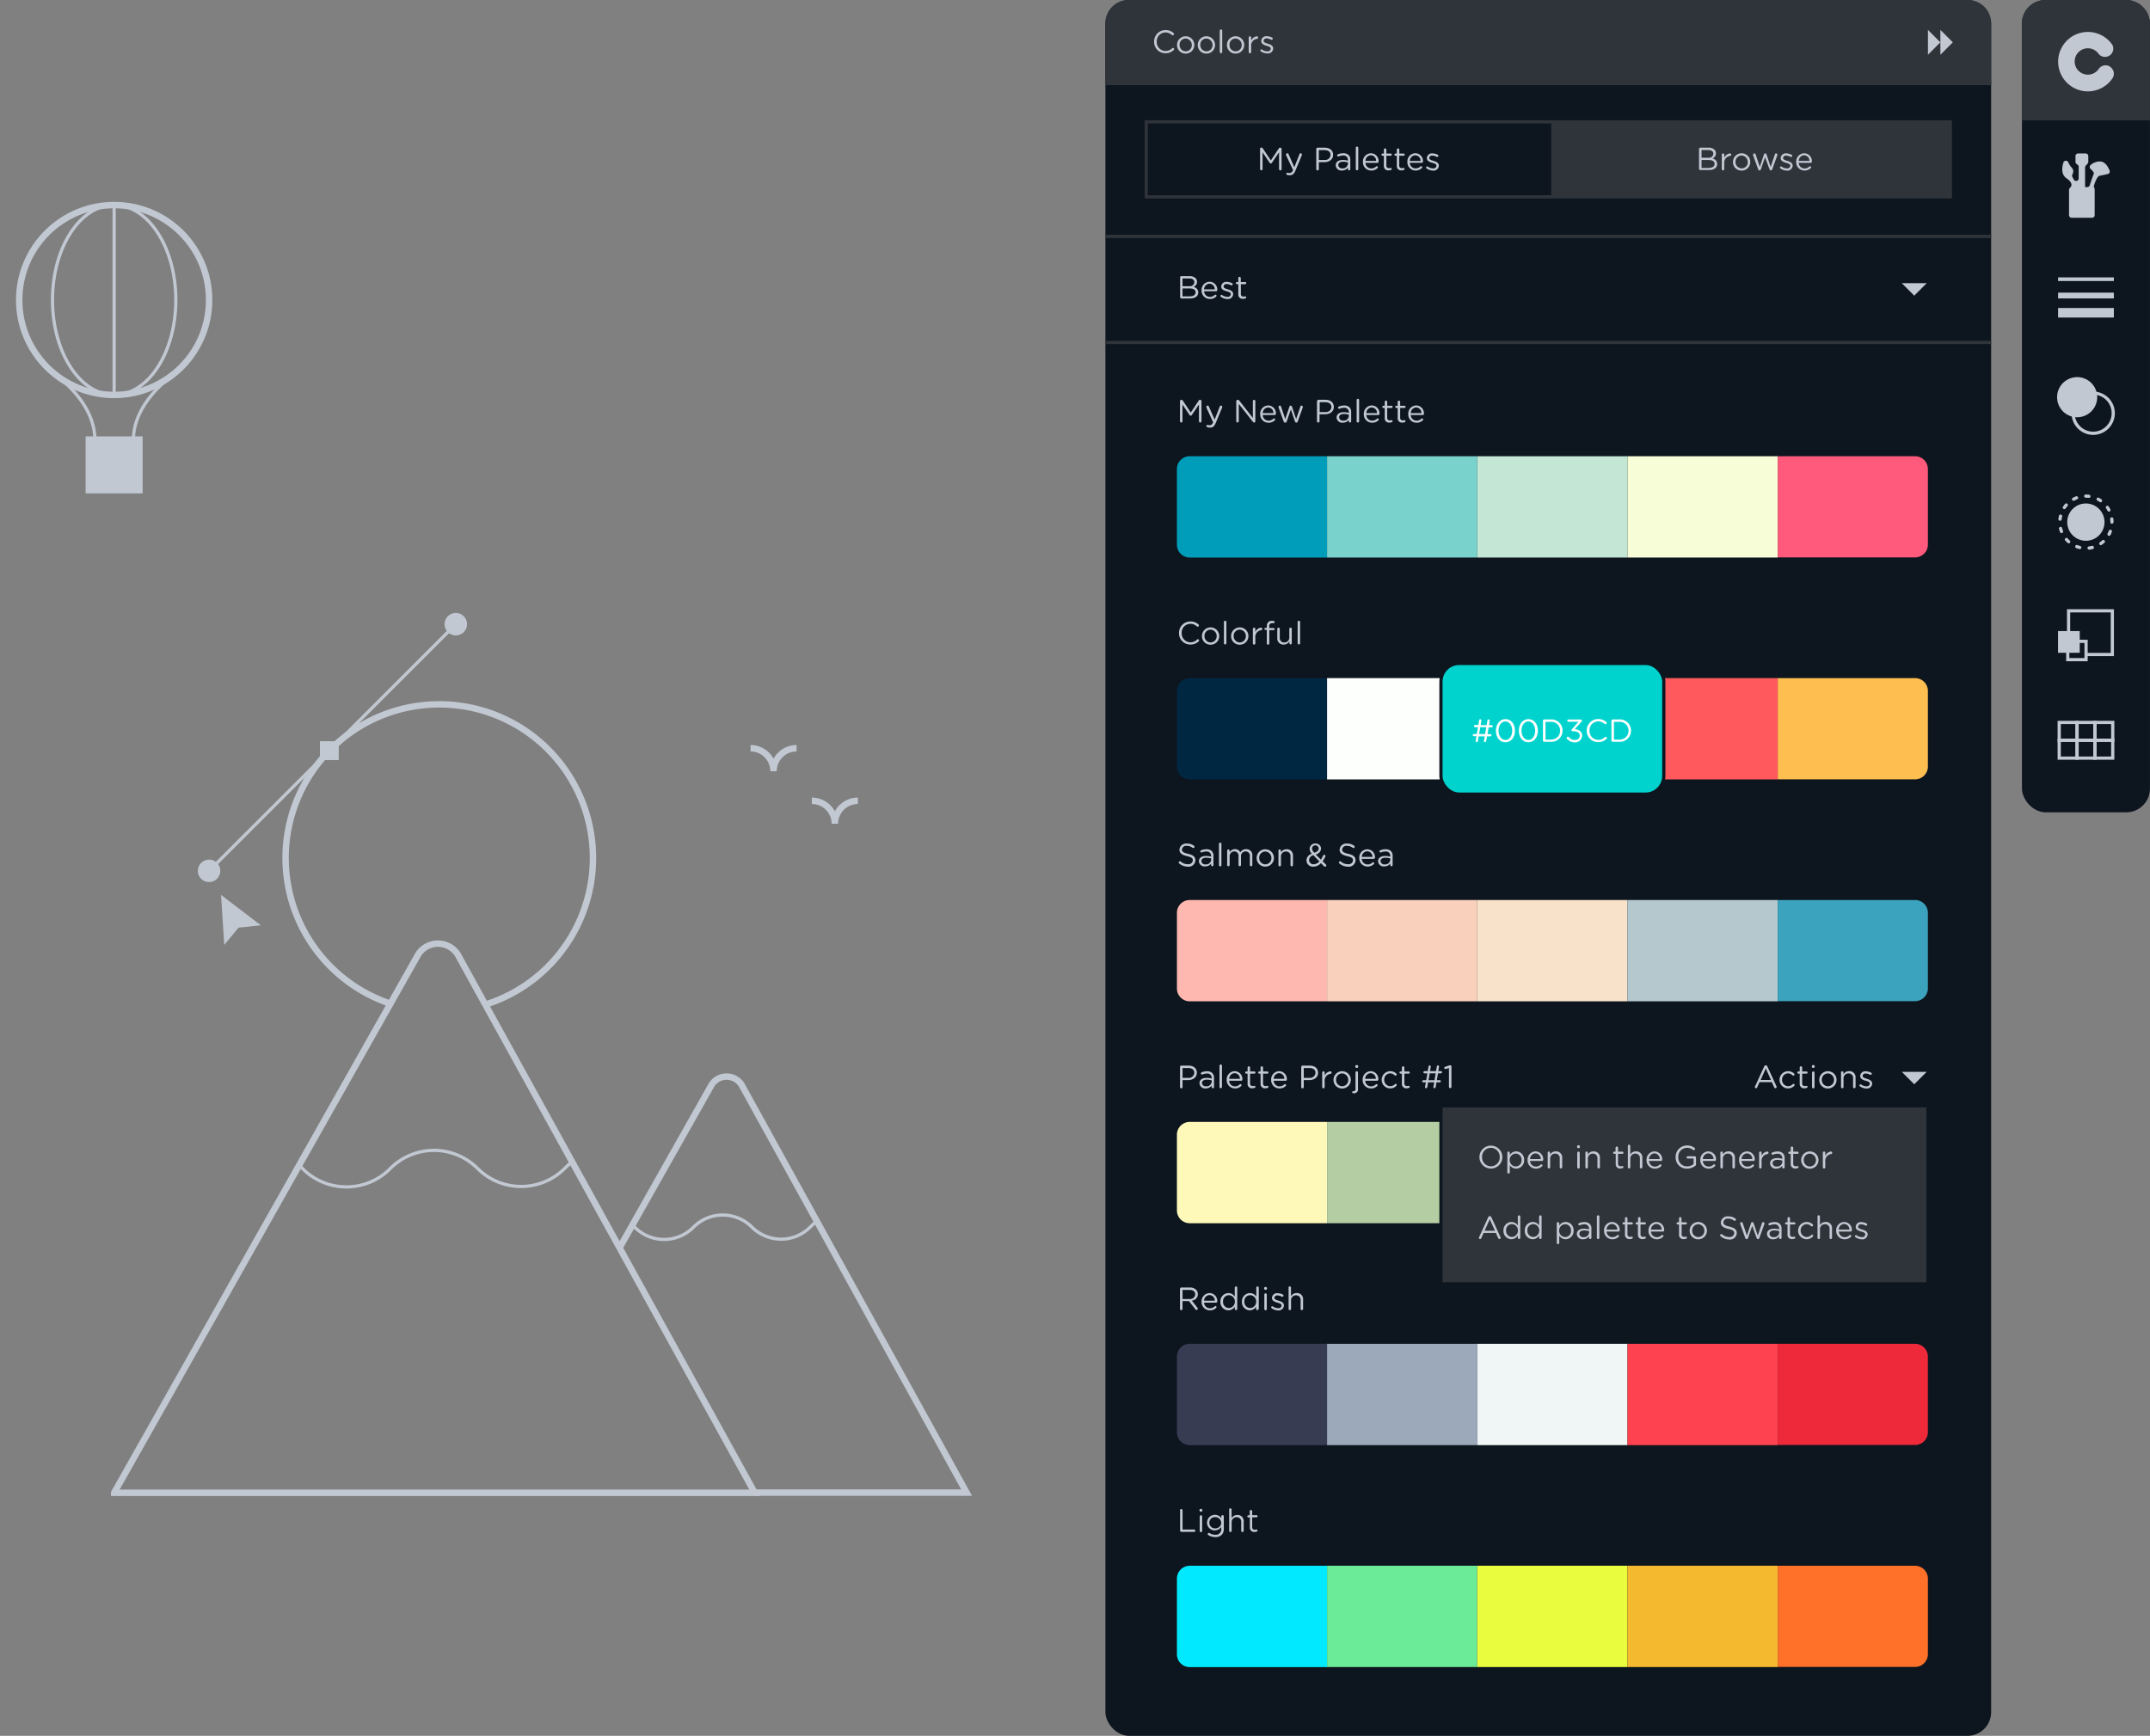 <svg id="Livello_1" data-name="Livello 1" xmlns="http://www.w3.org/2000/svg" viewBox="0 0 669.95 541"><rect x="0" y="0" width="669.95" height="541" fill="#808080" stroke="none"/><defs><style>.cls-1{fill:#0d151e;}.cls-2{fill:#2f343b;}.cls-3,.cls-4,.cls-5,.cls-7,.cls-9{fill:none;}.cls-3,.cls-4,.cls-5,.cls-7,.cls-8{stroke:#C1C8D2;}.cls-3,.cls-41,.cls-5,.cls-8,.cls-9{stroke-miterlimit:10;}.cls-3,.cls-7,.cls-8{stroke-width:2px;}.cls-4,.cls-7{stroke-linejoin:round;}.cls-6,.cls-8{fill:#C1C8D2;}.cls-9{stroke:#2f343b;}.cls-10{fill:#bdbbc2;}.cls-11{fill:#009dbb;}.cls-12{fill:#79d2cb;}.cls-13{fill:#c3e6d5;}.cls-14{fill:#f7fdd6;}.cls-15{fill:#ff5a7c;}.cls-16{fill:#002742;}.cls-17{fill:#fdfffd;}.cls-18,.cls-41{fill:#00d3cd;}.cls-19{fill:#ff595e;}.cls-20{fill:#ffbe50;}.cls-21{fill:#ffb8b0;}.cls-22{fill:#f8d0bc;}.cls-23{fill:#f8e2c9;}.cls-24{fill:#b5c8ce;}.cls-25{fill:#3ba3be;}.cls-26{fill:#fef9b8;}.cls-27{fill:#b4cda2;}.cls-28{fill:#8fab9a;}.cls-29{fill:#637291;}.cls-30{fill:#61557f;}.cls-31{fill:#373c53;}.cls-32{fill:#9ca9bb;}.cls-33{fill:#f0f5f6;}.cls-34{fill:#ff424f;}.cls-35{fill:#ee2a3a;}.cls-36{fill:#00e9fe;}.cls-37{fill:#6beb98;}.cls-38{fill:#eafc3e;}.cls-39{fill:#f4b92f;}.cls-40{fill:#ff7128;}.cls-41{stroke:#0d151e;}.cls-42{fill:#fff;}</style></defs><title>addon</title><rect class="cls-1" x="344.45" width="276" height="541" rx="7.39" ry="7.39"/><path class="cls-2" d="M351.66,0H613.24a7.21,7.21,0,0,1,7.21,7.21V26a0,0,0,0,1,0,0h-276a0,0,0,0,1,0,0V7.21A7.21,7.21,0,0,1,351.66,0Z"/><path class="cls-3" d="M35.57,465.24L130.36,297.4a7.3,7.3,0,0,1,12.25.06l92.57,167.79H35.57Z"/><path class="cls-4" d="M93.56,363.49l1,1a19.21,19.21,0,0,0,27-.24l0.09-.09a19.21,19.21,0,0,1,27.16,0h0a19.21,19.21,0,0,0,27,.15l2.38-2.32"/><path class="cls-3" d="M193.06,388.89l28.71-50.84a5.54,5.54,0,0,1,9.28,0l70.15,127.15h-66"/><path class="cls-4" d="M197.3,382l0.69,0.67a12.86,12.86,0,0,0,18.06-.16l0.06-.06a12.86,12.86,0,0,1,18.19,0h0a12.86,12.86,0,0,0,18.06.1l1.59-1.55"/><path class="cls-3" d="M248.21,233.2a7.17,7.17,0,0,0-7.17,7.17,7.17,7.17,0,0,0-7.17-7.17"/><path class="cls-3" d="M267.32,249.58a7.17,7.17,0,0,0-7.17,7.17,7.17,7.17,0,0,0-7.17-7.17"/><line class="cls-5" x1="64.7" y1="271.86" x2="142.03" y2="194.54"/><circle class="cls-6" cx="142.03" cy="194.54" r="3.51"/><circle class="cls-6" cx="65.15" cy="271.41" r="3.51"/><rect class="cls-6" x="99.69" y="231.01" width="5.87" height="5.87"/><polygon class="cls-6" points="68.88 278.91 81.28 288.39 74.34 289.12 69.88 294.49 68.88 278.91"/><path class="cls-7" d="M150.81,313.23q1.18-.36,2.35-0.78a47.89,47.89,0,1,0-30.69.63"/><circle class="cls-7" cx="35.57" cy="93.5" r="29.59"/><rect class="cls-8" x="27.68" y="137" width="15.77" height="15.77"/><ellipse class="cls-4" cx="35.57" cy="93.5" rx="19.22" ry="29.59"/><line class="cls-4" x1="35.57" y1="63.91" x2="35.57" y2="123.09"/><path class="cls-4" d="M17.91,117.33C23.85,121.84,29.57,129,29.57,137"/><path class="cls-4" d="M53.32,117.33C47.38,121.84,41.57,129,41.57,137"/><line class="cls-9" x1="344.45" y1="26.03" x2="620.45" y2="26.03"/><polygon class="cls-6" points="604.63 9.31 608.51 13.19 604.63 17.07 604.63 9.31"/><polygon class="cls-6" points="600.76 9.31 604.63 13.19 600.76 17.07 600.76 9.31"/><rect class="cls-1" x="630.05" width="39.89" height="253.17" rx="7.39" ry="7.39"/><path class="cls-2" d="M637.37,0h25.21a7.35,7.35,0,0,1,7.35,7.35V37.5H630V7.36A7.35,7.35,0,0,1,637.37,0Z"/><path class="cls-6" d="M644.72,59.26v7.8a0.81,0.81,0,0,0,.81.81h6.37a0.81,0.81,0,0,0,.81-0.81V58.88l-0.28-.81s0.84-3.16,1.88-3.31c0.62-.1,1.71-0.34,2.48-0.52a0.81,0.81,0,0,0,.57-1.08c-0.43-1.1-1.38-2.84-3-2.84a4.29,4.29,0,0,0-2.93,1.13,0.8,0.8,0,0,0,0,1.19c0.53,0.48,1.19,1.17,1,1.55s-0.93,2.54-1.26,3.56a0.81,0.81,0,0,1-.79.56l-0.66,0V52.2a0.81,0.81,0,0,1,.22-0.56L650.5,51a0.81,0.81,0,0,0,.22-0.56v-1.8a0.81,0.81,0,0,0-.81-0.81h-2.37a0.81,0.81,0,0,0-.81.81v1.8a0.81,0.81,0,0,0,.3.63l0.4,0.32a0.81,0.81,0,0,1,.3.63v3.55a0.81,0.81,0,0,1-1.53.38l-0.44-.83a0.81,0.81,0,0,1,0-.75,1.71,1.71,0,0,0-.17-2.09,6,6,0,0,1-1.12-1.72,0.81,0.81,0,0,0-1.51.12c-0.48,1.59-.72,3.75,1,4.91,2.22,1.52,1.49,2.61,1,3a0.78,0.78,0,0,0-.24.58"/><rect class="cls-6" x="641.31" y="86.45" width="17.38" height="1.13"/><rect class="cls-6" x="641.31" y="91.21" width="17.38" height="1.8"/><rect class="cls-6" x="641.31" y="95.99" width="17.38" height="2.98"/><path class="cls-6" d="M653.5,123.79a6.25,6.25,0,1,1-6.25-6.25,6.25,6.25,0,0,1,6.25,6.25"/><path class="cls-6" d="M652.25,135.54a6.75,6.75,0,1,1,6.75-6.75A6.76,6.76,0,0,1,652.25,135.54Zm0-12.5a5.75,5.75,0,1,0,5.75,5.75A5.76,5.76,0,0,0,652.25,123Z"/><path class="cls-6" d="M655.78,162.73a5.81,5.81,0,1,1-5.81-5.81,5.81,5.81,0,0,1,5.81,5.81"/><path class="cls-6" d="M651,171.3a0.5,0.5,0,0,1-.06-1,7.91,7.91,0,0,0,.91-0.17,0.5,0.5,0,1,1,.24,1,9,9,0,0,1-1,.19H651Zm-2.92-.17h-0.12a8.46,8.46,0,0,1-1-.31,0.5,0.5,0,0,1,.35-0.94,7.57,7.57,0,0,0,.88.27A0.5,0.5,0,0,1,648.06,171.13Zm6.55-1.22a0.5,0.5,0,0,1-.29-0.91,7.72,7.72,0,0,0,.72-0.57,0.5,0.5,0,1,1,.66.75,9.12,9.12,0,0,1-.82.64A0.5,0.5,0,0,1,654.61,169.91Zm-10-.57a0.5,0.5,0,0,1-.33-0.12,8.72,8.72,0,0,1-.74-0.73,0.5,0.5,0,1,1,.74-0.67,7.6,7.6,0,0,0,.66.65A0.5,0.5,0,0,1,644.61,169.34ZM657.18,167a0.51,0.51,0,0,1-.23-0.06,0.5,0.5,0,0,1-.21-0.68,7.46,7.46,0,0,0,.38-0.84,0.5,0.5,0,1,1,.94.35,8.74,8.74,0,0,1-.43,1A0.5,0.5,0,0,1,657.18,167Zm-14.79-.84a0.5,0.5,0,0,1-.47-0.32,8.44,8.44,0,0,1-.32-1,0.5,0.5,0,0,1,.36-0.61,0.49,0.49,0,0,1,.61.36,7.7,7.7,0,0,0,.28.88,0.5,0.5,0,0,1-.29.65A0.49,0.49,0,0,1,642.39,166.15Zm15.71-2.93a0.5,0.5,0,0,1-.5-0.5,7.91,7.91,0,0,0-.06-0.92,0.5,0.5,0,1,1,1-.12,8.65,8.65,0,0,1,.06,1,0.5,0.5,0,0,1-.5.5h0Zm-16.2-.92h-0.06a0.5,0.5,0,0,1-.44-0.55,8.69,8.69,0,0,1,.18-1,0.5,0.5,0,1,1,1,.23,7.48,7.48,0,0,0-.16.91A0.5,0.5,0,0,1,641.9,162.3Zm15.26-2.85a0.5,0.5,0,0,1-.44-0.27,7.52,7.52,0,0,0-.48-0.79,0.5,0.5,0,0,1,.82-0.57,8.8,8.8,0,0,1,.54.89A0.5,0.5,0,0,1,657.16,159.45Zm-13.91-.79a0.5,0.5,0,0,1-.41-0.78,8.66,8.66,0,0,1,.64-0.82,0.5,0.5,0,1,1,.75.66,7.53,7.53,0,0,0-.56.73A0.5,0.5,0,0,1,643.26,158.66Zm11.33-2.11a0.49,0.49,0,0,1-.28-0.09,7.73,7.73,0,0,0-.79-0.48,0.5,0.5,0,0,1,.46-0.88,8.5,8.5,0,0,1,.89.54A0.5,0.5,0,0,1,654.58,156.54Zm-8.44-.48a0.5,0.5,0,0,1-.24-0.94,8.65,8.65,0,0,1,.95-0.43,0.5,0.5,0,1,1,.36.93,7.73,7.73,0,0,0-.84.38A0.5,0.5,0,0,1,646.15,156.06Zm4.8-.9h-0.06a7.71,7.71,0,0,0-.92-0.05,0.52,0.52,0,0,1-.53-0.5,0.48,0.48,0,0,1,.47-0.5H650a8.51,8.51,0,0,1,1,.06A0.5,0.5,0,0,1,651,155.17Z"/><path class="cls-6" d="M658.71,204.49H644.08V189.87h14.63v14.63Zm-13.62-1h12.63V190.87H645.08v12.63Z"/><rect class="cls-1" x="644.32" y="199.88" width="5.71" height="5.71"/><path class="cls-6" d="M649.53,205.09h-4.71v-4.71h4.71v4.71Zm1-5.71h-6.71v6.71h6.71v-6.71Z"/><rect class="cls-6" x="641.79" y="197.18" width="5.77" height="5.77"/><path class="cls-6" d="M648.06,203.45h-6.77v-6.77h6.77v6.77Zm-5.77-1h4.77v-4.77h-4.77v4.77Z"/><path class="cls-6" d="M647.72,231.22h-6.56v-6.56h6.56v6.56Zm-5.56-1h4.56v-4.56h-4.56v4.56Z"/><path class="cls-6" d="M653.28,231.22h-6.56v-6.56h6.56v6.56Zm-5.56-1h4.56v-4.56h-4.56v4.56Z"/><path class="cls-6" d="M658.84,231.22h-6.56v-6.56h6.56v6.56Zm-5.56-1h4.56v-4.56h-4.56v4.56Z"/><path class="cls-6" d="M647.72,236.78h-6.56v-6.56h6.56v6.56Zm-5.56-1h4.56v-4.56h-4.56v4.56Z"/><path class="cls-6" d="M653.28,236.78h-6.56v-6.56h6.56v6.56Zm-5.56-1h4.56v-4.56h-4.56v4.56Z"/><path class="cls-6" d="M658.84,236.78h-6.56v-6.56h6.56v6.56Zm-5.56-1h4.56v-4.56h-4.56v4.56Z"/><path class="cls-6" d="M657.55,20.79a2.58,2.58,0,0,0-3.57.69h0l0,0h0a4.11,4.11,0,1,1,0-4.64h0A2.58,2.58,0,0,0,658.24,14l0,0h0a9.26,9.26,0,1,0,0,10.43h0l0,0a2.58,2.58,0,0,0-.69-3.58"/><path class="cls-10" d="M650,22.53h0l0,0,0,0"/><polyline class="cls-10" points="650 22.48 649.99 22.49 650 22.48 650 22.48"/><polyline class="cls-10" points="650 17.9 649.99 17.89 650 17.89 650 17.9"/><path class="cls-6" d="M359.63,13v0a3.53,3.53,0,0,1,3.54-3.62,3.62,3.62,0,0,1,2.5.91,0.44,0.44,0,0,1,.16.32,0.41,0.41,0,0,1-.4.39,0.47,0.47,0,0,1-.26-0.09,2.87,2.87,0,0,0-2-.8A2.74,2.74,0,0,0,360.45,13v0a2.76,2.76,0,0,0,2.71,2.89,2.86,2.86,0,0,0,2.08-.85,0.36,0.36,0,0,1,.25-0.11,0.39,0.39,0,0,1,.38.38,0.37,0.37,0,0,1-.13.28,3.59,3.59,0,0,1-2.6,1A3.49,3.49,0,0,1,359.63,13Z"/><path class="cls-6" d="M366.77,14v0a2.69,2.69,0,0,1,5.39,0v0a2.68,2.68,0,0,1-2.71,2.7A2.65,2.65,0,0,1,366.77,14Zm4.6,0v0a2,2,0,0,0-1.92-2,1.91,1.91,0,0,0-1.89,2v0a1.94,1.94,0,0,0,1.91,2A1.91,1.91,0,0,0,371.37,14Z"/><path class="cls-6" d="M373.23,14v0a2.69,2.69,0,0,1,5.39,0v0a2.68,2.68,0,0,1-2.71,2.7A2.65,2.65,0,0,1,373.23,14Zm4.6,0v0a2,2,0,0,0-1.92-2,1.91,1.91,0,0,0-1.89,2v0a1.94,1.94,0,0,0,1.91,2A1.91,1.91,0,0,0,377.83,14Z"/><path class="cls-6" d="M380.08,9.57a0.38,0.38,0,1,1,.77,0v6.62a0.38,0.38,0,0,1-.38.39,0.38,0.38,0,0,1-.39-0.39V9.57Z"/><path class="cls-6" d="M382.32,14v0a2.69,2.69,0,0,1,5.39,0v0a2.68,2.68,0,0,1-2.71,2.7A2.65,2.65,0,0,1,382.32,14Zm4.6,0v0a2,2,0,0,0-1.92-2,1.91,1.91,0,0,0-1.89,2v0A1.94,1.94,0,0,0,385,16,1.91,1.91,0,0,0,386.92,14Z"/><path class="cls-6" d="M389.1,11.7a0.39,0.39,0,0,1,.38-0.39,0.38,0.38,0,0,1,.39.39v1a2.14,2.14,0,0,1,1.78-1.38,0.37,0.37,0,0,1,.38.39,0.38,0.38,0,0,1-.34.39,2.1,2.1,0,0,0-1.82,2.36v1.76a0.38,0.38,0,1,1-.77,0V11.7Z"/><path class="cls-6" d="M392.87,16a0.35,0.35,0,0,1-.14-0.28,0.33,0.33,0,0,1,.34-0.33,0.31,0.31,0,0,1,.19.06,2.9,2.9,0,0,0,1.64.55,0.92,0.92,0,0,0,1.07-.82v0c0-.52-0.61-0.72-1.29-0.91S393,13.72,393,12.77v0a1.56,1.56,0,0,1,1.76-1.48,3.61,3.61,0,0,1,1.65.44,0.37,0.37,0,0,1,.19.32,0.33,0.33,0,0,1-.34.33,0.38,0.38,0,0,1-.17,0,2.79,2.79,0,0,0-1.35-.4,0.86,0.86,0,0,0-1,.75v0c0,0.49.64,0.68,1.33,0.89s1.66,0.55,1.66,1.48v0a1.63,1.63,0,0,1-1.84,1.55A3.58,3.58,0,0,1,392.87,16Z"/><line class="cls-9" x1="344.45" y1="106.73" x2="620.45" y2="106.73"/><line class="cls-9" x1="344.45" y1="73.67" x2="620.45" y2="73.67"/><rect class="cls-9" x="357.17" y="37.97" width="250.56" height="23.39"/><rect class="cls-2" x="483.36" y="37.97" width="124.37" height="23.39" transform="translate(1091.1 99.32) rotate(180)"/><path class="cls-6" d="M392.61,46.39A0.4,0.4,0,0,1,393,46h0.09a0.43,0.43,0,0,1,.37.21L396,50l2.5-3.76a0.42,0.42,0,0,1,.37-0.21h0.09a0.4,0.4,0,0,1,.39.39v6.29a0.4,0.4,0,0,1-.39.4,0.41,0.41,0,0,1-.4-0.4V47.46l-2.24,3.29a0.39,0.39,0,0,1-.33.2,0.4,0.4,0,0,1-.34-0.2l-2.23-3.28v5.22a0.38,0.38,0,1,1-.77,0v-6.3Z"/><path class="cls-6" d="M401.06,54.5a0.35,0.35,0,0,1-.24-0.33,0.33,0.33,0,0,1,.33-0.33,0.59,0.59,0,0,1,.19,0,1.59,1.59,0,0,0,.56.09,1.16,1.16,0,0,0,1-.92l0-.08-2.16-4.58a0.53,0.53,0,0,1,0-.21,0.38,0.38,0,0,1,.39-0.38,0.41,0.41,0,0,1,.39.3l1.8,4.06,1.6-4.07a0.39,0.39,0,0,1,.37-0.29,0.38,0.38,0,0,1,.38.38,0.66,0.66,0,0,1,0,.19l-2,4.82c-0.45,1.07-.95,1.46-1.73,1.46A2.44,2.44,0,0,1,401.06,54.5Z"/><path class="cls-6" d="M410.16,46.43a0.4,0.4,0,0,1,.39-0.4h2.23c1.58,0,2.62.84,2.62,2.22v0c0,1.51-1.26,2.29-2.75,2.29h-1.7v2.12a0.4,0.4,0,1,1-.79,0V46.43Zm2.52,3.41a1.66,1.66,0,0,0,1.92-1.54v0c0-1-.75-1.52-1.88-1.52h-1.77v3.08h1.73Z"/><path class="cls-6" d="M416.22,51.53v0c0-1.09.9-1.67,2.21-1.67a5.49,5.49,0,0,1,1.59.22V49.88a1.33,1.33,0,0,0-1.54-1.41,3.22,3.22,0,0,0-1.34.29l-0.14,0a0.34,0.34,0,0,1-.34-0.33,0.35,0.35,0,0,1,.21-0.32,4.08,4.08,0,0,1,1.69-.35,2.27,2.27,0,0,1,1.67.57,2,2,0,0,1,.53,1.51V52.7a0.36,0.36,0,0,1-.37.38,0.36,0.36,0,0,1-.37-0.36V52.25a2.26,2.26,0,0,1-1.87.89A1.74,1.74,0,0,1,416.22,51.53Zm3.81-.4v-0.5a5.38,5.38,0,0,0-1.52-.22c-1,0-1.51.42-1.51,1.07v0a1.14,1.14,0,0,0,1.3,1A1.56,1.56,0,0,0,420,51.13Z"/><path class="cls-6" d="M422.47,46.07a0.38,0.38,0,1,1,.77,0v6.62a0.38,0.38,0,0,1-.38.39,0.38,0.38,0,0,1-.39-0.39V46.07Z"/><path class="cls-6" d="M427.28,53.15a2.57,2.57,0,0,1-2.58-2.69v0a2.55,2.55,0,0,1,2.48-2.69,2.43,2.43,0,0,1,2.4,2.62,0.36,0.36,0,0,1-.36.36h-3.74a1.8,1.8,0,0,0,1.82,1.75,2.11,2.11,0,0,0,1.49-.6,0.33,0.33,0,0,1,.56.24,0.33,0.33,0,0,1-.12.25A2.63,2.63,0,0,1,427.28,53.15Zm1.53-3a1.7,1.7,0,0,0-1.65-1.76,1.78,1.78,0,0,0-1.68,1.76h3.33Z"/><path class="cls-6" d="M431.22,51.66V48.54H430.8a0.35,0.35,0,0,1-.34-0.34,0.34,0.34,0,0,1,.34-0.34h0.42V46.64a0.38,0.38,0,0,1,.38-0.39,0.4,0.4,0,0,1,.39.39v1.22h1.34a0.35,0.35,0,0,1,.35.34,0.35,0.35,0,0,1-.35.34H432v3a0.76,0.76,0,0,0,.87.86,2.17,2.17,0,0,0,.47-0.07,0.33,0.33,0,0,1,.33.33,0.32,0.32,0,0,1-.22.3,2,2,0,0,1-.76.14A1.32,1.32,0,0,1,431.22,51.66Z"/><path class="cls-6" d="M435.26,51.66V48.54h-0.42a0.35,0.35,0,0,1-.34-0.34,0.34,0.34,0,0,1,.34-0.34h0.42V46.64a0.38,0.38,0,0,1,.38-0.39,0.4,0.4,0,0,1,.39.39v1.22h1.34a0.35,0.35,0,0,1,.35.34,0.35,0.35,0,0,1-.35.34H436v3a0.76,0.76,0,0,0,.87.86,2.17,2.17,0,0,0,.47-0.07,0.33,0.33,0,0,1,.33.33,0.32,0.32,0,0,1-.22.3,2,2,0,0,1-.76.14A1.32,1.32,0,0,1,435.26,51.66Z"/><path class="cls-6" d="M441.13,53.15a2.57,2.57,0,0,1-2.58-2.69v0A2.55,2.55,0,0,1,441,47.75a2.43,2.43,0,0,1,2.4,2.62,0.36,0.36,0,0,1-.36.36h-3.74a1.8,1.8,0,0,0,1.82,1.75,2.11,2.11,0,0,0,1.49-.6,0.33,0.33,0,0,1,.56.24,0.33,0.33,0,0,1-.12.25A2.63,2.63,0,0,1,441.13,53.15Zm1.53-3A1.7,1.7,0,0,0,441,48.4a1.78,1.78,0,0,0-1.68,1.76h3.33Z"/><path class="cls-6" d="M444.52,52.48a0.35,0.35,0,0,1-.14-0.28,0.33,0.33,0,0,1,.34-0.33,0.31,0.31,0,0,1,.19.06,2.9,2.9,0,0,0,1.64.55,0.92,0.92,0,0,0,1.07-.82v0c0-.52-0.61-0.72-1.29-0.91s-1.71-.51-1.71-1.46v0a1.56,1.56,0,0,1,1.76-1.48,3.61,3.61,0,0,1,1.65.44,0.37,0.37,0,0,1,.19.32,0.33,0.33,0,0,1-.34.33,0.38,0.38,0,0,1-.17,0,2.79,2.79,0,0,0-1.35-.4,0.86,0.86,0,0,0-1,.75v0c0,0.49.64,0.68,1.33,0.89s1.66,0.55,1.66,1.48v0a1.63,1.63,0,0,1-1.84,1.55A3.58,3.58,0,0,1,444.52,52.48Z"/><path class="cls-6" d="M529.43,46.43a0.4,0.4,0,0,1,.39-0.4h2.59a2.57,2.57,0,0,1,1.83.62,1.56,1.56,0,0,1,.45,1.12v0a1.69,1.69,0,0,1-1.11,1.62,1.76,1.76,0,0,1,1.5,1.69v0c0,1.2-1,1.91-2.54,1.91h-2.72a0.4,0.4,0,0,1-.39-0.4v-6.2Zm2.85,2.72a1.35,1.35,0,0,0,1.61-1.25v0c0-.69-0.55-1.14-1.55-1.14h-2.13v2.41h2.07Zm0.28,3.17c1.06,0,1.72-.47,1.72-1.25v0c0-.76-0.64-1.2-1.86-1.2h-2.21v2.47h2.35Z"/><path class="cls-6" d="M536.52,48.2a0.39,0.39,0,0,1,.38-0.39,0.38,0.38,0,0,1,.39.39v1a2.14,2.14,0,0,1,1.78-1.38,0.37,0.37,0,0,1,.38.39,0.38,0.38,0,0,1-.34.39,2.1,2.1,0,0,0-1.82,2.36v1.76a0.38,0.38,0,1,1-.77,0V48.2Z"/><path class="cls-6" d="M540,50.47v0a2.69,2.69,0,0,1,5.39,0v0a2.68,2.68,0,0,1-2.71,2.7A2.65,2.65,0,0,1,540,50.47Zm4.6,0v0a2,2,0,0,0-1.92-2,1.91,1.91,0,0,0-1.89,2v0a1.94,1.94,0,0,0,1.91,2A1.91,1.91,0,0,0,544.63,50.47Z"/><path class="cls-6" d="M547.85,52.76l-1.57-4.37a0.7,0.7,0,0,1,0-.21,0.38,0.38,0,0,1,.39-0.37,0.4,0.4,0,0,1,.39.32l1.3,3.88,1.31-3.89a0.39,0.39,0,0,1,.38-0.31h0a0.41,0.41,0,0,1,.4.31l1.3,3.89,1.32-3.9a0.38,0.38,0,0,1,.37-0.3,0.37,0.37,0,0,1,.38.36,0.7,0.7,0,0,1,0,.21l-1.58,4.38a0.46,0.46,0,0,1-.42.35h0a0.43,0.43,0,0,1-.42-0.35L550,49l-1.3,3.77a0.43,0.43,0,0,1-.42.35h0A0.46,0.46,0,0,1,547.85,52.76Z"/><path class="cls-6" d="M554.77,52.48a0.35,0.35,0,0,1-.14-0.28,0.33,0.33,0,0,1,.34-0.33,0.31,0.31,0,0,1,.19.06,2.9,2.9,0,0,0,1.64.55,0.92,0.92,0,0,0,1.07-.82v0c0-.52-0.61-0.72-1.29-0.91s-1.71-.51-1.71-1.46v0a1.56,1.56,0,0,1,1.76-1.48,3.61,3.61,0,0,1,1.65.44,0.37,0.37,0,0,1,.19.32,0.33,0.33,0,0,1-.34.33,0.38,0.38,0,0,1-.17,0,2.79,2.79,0,0,0-1.35-.4,0.86,0.86,0,0,0-1,.75v0c0,0.49.64,0.68,1.33,0.89s1.66,0.55,1.66,1.48v0a1.63,1.63,0,0,1-1.84,1.55A3.58,3.58,0,0,1,554.77,52.48Z"/><path class="cls-6" d="M562.29,53.15a2.57,2.57,0,0,1-2.58-2.69v0a2.55,2.55,0,0,1,2.48-2.69,2.43,2.43,0,0,1,2.4,2.62,0.36,0.36,0,0,1-.36.36h-3.74a1.8,1.8,0,0,0,1.82,1.75,2.11,2.11,0,0,0,1.49-.6,0.33,0.33,0,0,1,.56.24,0.33,0.33,0,0,1-.12.25A2.63,2.63,0,0,1,562.29,53.15Zm1.53-3a1.7,1.7,0,0,0-1.65-1.76,1.78,1.78,0,0,0-1.68,1.76h3.33Z"/><path class="cls-6" d="M367.7,86.46a0.4,0.4,0,0,1,.39-0.4h2.59a2.57,2.57,0,0,1,1.83.62A1.56,1.56,0,0,1,373,87.8v0a1.69,1.69,0,0,1-1.11,1.62,1.76,1.76,0,0,1,1.5,1.69v0c0,1.2-1,1.91-2.54,1.91h-2.72a0.4,0.4,0,0,1-.39-0.4v-6.2Zm2.85,2.72a1.35,1.35,0,0,0,1.61-1.25v0c0-.69-0.55-1.14-1.55-1.14h-2.13v2.41h2.07Zm0.28,3.17c1.06,0,1.72-.47,1.72-1.25v0c0-.76-0.64-1.2-1.86-1.2h-2.21v2.47h2.35Z"/><path class="cls-6" d="M377,93.18a2.57,2.57,0,0,1-2.58-2.69v0a2.55,2.55,0,0,1,2.48-2.69,2.43,2.43,0,0,1,2.4,2.62,0.36,0.36,0,0,1-.36.36h-3.74a1.8,1.8,0,0,0,1.82,1.75,2.11,2.11,0,0,0,1.49-.6,0.33,0.33,0,0,1,.56.24,0.33,0.33,0,0,1-.12.25A2.63,2.63,0,0,1,377,93.18Zm1.53-3a1.7,1.7,0,0,0-1.65-1.76,1.78,1.78,0,0,0-1.68,1.76h3.33Z"/><path class="cls-6" d="M380.43,92.51a0.35,0.35,0,0,1-.14-0.28,0.33,0.33,0,0,1,.34-0.33,0.31,0.31,0,0,1,.19.06,2.9,2.9,0,0,0,1.64.55,0.92,0.92,0,0,0,1.07-.82v0c0-.52-0.61-0.72-1.29-0.91s-1.71-.51-1.71-1.46v0a1.56,1.56,0,0,1,1.76-1.48,3.61,3.61,0,0,1,1.65.44,0.37,0.37,0,0,1,.19.32,0.33,0.33,0,0,1-.34.33,0.38,0.38,0,0,1-.17,0,2.79,2.79,0,0,0-1.35-.4,0.86,0.86,0,0,0-1,.75v0c0,0.49.64,0.68,1.33,0.89s1.66,0.55,1.66,1.48v0a1.63,1.63,0,0,1-1.84,1.55A3.58,3.58,0,0,1,380.43,92.51Z"/><path class="cls-6" d="M385.86,91.69V88.57h-0.42a0.35,0.35,0,0,1-.34-0.34,0.34,0.34,0,0,1,.34-0.34h0.42V86.67a0.38,0.38,0,0,1,.38-0.39,0.4,0.4,0,0,1,.39.39v1.22H388a0.35,0.35,0,0,1,.35.34,0.35,0.35,0,0,1-.35.34h-1.34v3a0.76,0.76,0,0,0,.87.86,2.17,2.17,0,0,0,.47-0.07,0.33,0.33,0,0,1,.33.33,0.32,0.32,0,0,1-.22.3,2,2,0,0,1-.76.14A1.32,1.32,0,0,1,385.86,91.69Z"/><polygon class="cls-6" points="600.37 88.26 596.49 92.14 592.61 88.26 600.37 88.26"/><path class="cls-11" d="M370.73,142.19h42.79a0,0,0,0,1,0,0v31.58a0,0,0,0,1,0,0H370.73a4,4,0,0,1-4-4V146.21A4,4,0,0,1,370.73,142.19Z"/><rect class="cls-12" x="413.52" y="142.19" width="46.81" height="31.58"/><rect class="cls-13" x="460.33" y="142.19" width="46.81" height="31.58"/><rect class="cls-14" x="507.14" y="142.19" width="46.81" height="31.58"/><path class="cls-15" d="M553.95,142.19h42.79a4,4,0,0,1,4,4v23.53a4,4,0,0,1-4,4H553.95a0,0,0,0,1,0,0V142.19A0,0,0,0,1,553.95,142.19Z"/><path class="cls-6" d="M367.7,125a0.4,0.4,0,0,1,.39-0.39h0.09a0.43,0.43,0,0,1,.37.21l2.5,3.76,2.5-3.76a0.42,0.42,0,0,1,.37-0.21H374a0.4,0.4,0,0,1,.39.39v6.29a0.4,0.4,0,0,1-.39.4,0.41,0.41,0,0,1-.4-0.4v-5.22l-2.24,3.29a0.39,0.39,0,0,1-.33.2,0.4,0.4,0,0,1-.34-0.2l-2.23-3.28v5.22a0.38,0.38,0,1,1-.77,0V125Z"/><path class="cls-6" d="M376.15,133.11a0.35,0.35,0,0,1-.24-0.33,0.33,0.33,0,0,1,.33-0.33,0.59,0.59,0,0,1,.19,0,1.6,1.6,0,0,0,.56.09,1.16,1.16,0,0,0,1-.92l0-.08L375.91,127a0.53,0.53,0,0,1,0-.21,0.38,0.38,0,0,1,.39-0.38,0.41,0.41,0,0,1,.39.3l1.8,4.06,1.6-4.07a0.39,0.39,0,0,1,.37-0.29,0.38,0.38,0,0,1,.38.38,0.66,0.66,0,0,1,0,.19l-2,4.82c-0.45,1.07-.95,1.46-1.73,1.46A2.44,2.44,0,0,1,376.15,133.11Z"/><path class="cls-6" d="M385.25,125a0.4,0.4,0,0,1,.39-0.39h0.11a0.48,0.48,0,0,1,.4.23l4.25,5.42V125a0.38,0.38,0,1,1,.77,0v6.32a0.36,0.36,0,0,1-.36.37h0a0.54,0.54,0,0,1-.41-0.24L386,125.88v5.42a0.38,0.38,0,1,1-.77,0V125Z"/><path class="cls-6" d="M395.27,131.75a2.57,2.57,0,0,1-2.58-2.69v0a2.55,2.55,0,0,1,2.48-2.69,2.43,2.43,0,0,1,2.4,2.62,0.36,0.36,0,0,1-.36.36h-3.74a1.8,1.8,0,0,0,1.82,1.75,2.11,2.11,0,0,0,1.49-.6,0.33,0.33,0,0,1,.56.24,0.33,0.33,0,0,1-.12.25A2.63,2.63,0,0,1,395.27,131.75Zm1.53-3a1.7,1.7,0,0,0-1.65-1.76,1.78,1.78,0,0,0-1.68,1.76h3.33Z"/><path class="cls-6" d="M400,131.37L398.41,127a0.7,0.7,0,0,1,0-.21,0.38,0.38,0,0,1,.39-0.37,0.4,0.4,0,0,1,.39.32l1.3,3.88,1.31-3.89a0.39,0.39,0,0,1,.38-0.31h0a0.41,0.41,0,0,1,.4.31l1.3,3.89,1.32-3.9a0.38,0.38,0,0,1,.37-0.3,0.37,0.37,0,0,1,.38.36,0.7,0.7,0,0,1,0,.21l-1.58,4.38a0.46,0.46,0,0,1-.42.35h0a0.43,0.43,0,0,1-.42-0.35l-1.29-3.77-1.3,3.77a0.43,0.43,0,0,1-.42.35h0A0.46,0.46,0,0,1,400,131.37Z"/><path class="cls-6" d="M410.43,125a0.4,0.4,0,0,1,.39-0.4H413c1.58,0,2.62.84,2.62,2.22v0c0,1.51-1.26,2.29-2.75,2.29h-1.7v2.12a0.4,0.4,0,1,1-.79,0V125Zm2.52,3.41a1.66,1.66,0,0,0,1.92-1.54v0c0-1-.75-1.52-1.88-1.52h-1.77v3.08h1.73Z"/><path class="cls-6" d="M416.49,130.14v0c0-1.09.9-1.67,2.21-1.67a5.49,5.49,0,0,1,1.59.22v-0.18a1.33,1.33,0,0,0-1.54-1.41,3.22,3.22,0,0,0-1.34.29l-0.14,0a0.34,0.34,0,0,1-.34-0.33,0.35,0.35,0,0,1,.21-0.32,4.08,4.08,0,0,1,1.69-.35,2.27,2.27,0,0,1,1.67.57,2,2,0,0,1,.53,1.51v2.83a0.36,0.36,0,0,1-.37.38,0.36,0.36,0,0,1-.37-0.36v-0.47a2.26,2.26,0,0,1-1.87.89A1.74,1.74,0,0,1,416.49,130.14Zm3.81-.4v-0.5a5.38,5.38,0,0,0-1.52-.22c-1,0-1.51.42-1.51,1.07v0a1.14,1.14,0,0,0,1.3,1A1.56,1.56,0,0,0,420.29,129.74Z"/><path class="cls-6" d="M422.74,124.68a0.38,0.38,0,1,1,.77,0v6.62a0.38,0.38,0,0,1-.38.39,0.38,0.38,0,0,1-.39-0.39v-6.62Z"/><path class="cls-6" d="M427.55,131.75a2.57,2.57,0,0,1-2.58-2.69v0a2.55,2.55,0,0,1,2.48-2.69,2.43,2.43,0,0,1,2.4,2.62,0.36,0.36,0,0,1-.36.36h-3.74a1.8,1.8,0,0,0,1.82,1.75,2.11,2.11,0,0,0,1.49-.6,0.33,0.33,0,0,1,.56.24,0.33,0.33,0,0,1-.12.25A2.63,2.63,0,0,1,427.55,131.75Zm1.53-3a1.7,1.7,0,0,0-1.65-1.76,1.78,1.78,0,0,0-1.68,1.76h3.33Z"/><path class="cls-6" d="M431.49,130.27v-3.12h-0.42a0.35,0.35,0,0,1-.34-0.34,0.34,0.34,0,0,1,.34-0.34h0.42v-1.22a0.38,0.38,0,0,1,.38-0.39,0.4,0.4,0,0,1,.39.39v1.22h1.34a0.35,0.35,0,0,1,.35.34,0.35,0.35,0,0,1-.35.34h-1.34v3a0.76,0.76,0,0,0,.87.86,2.17,2.17,0,0,0,.47-0.07,0.33,0.33,0,0,1,.33.33,0.32,0.32,0,0,1-.22.3,2,2,0,0,1-.76.14A1.32,1.32,0,0,1,431.49,130.27Z"/><path class="cls-6" d="M435.53,130.27v-3.12h-0.42a0.35,0.35,0,0,1-.34-0.34,0.34,0.34,0,0,1,.34-0.34h0.42v-1.22a0.38,0.38,0,0,1,.38-0.39,0.4,0.4,0,0,1,.39.39v1.22h1.34a0.35,0.35,0,0,1,.35.34,0.35,0.35,0,0,1-.35.34H436.3v3a0.76,0.76,0,0,0,.87.86,2.17,2.17,0,0,0,.47-0.07,0.33,0.33,0,0,1,.33.33,0.32,0.32,0,0,1-.22.3,2,2,0,0,1-.76.14A1.32,1.32,0,0,1,435.53,130.27Z"/><path class="cls-6" d="M441.4,131.75a2.57,2.57,0,0,1-2.58-2.69v0a2.55,2.55,0,0,1,2.48-2.69,2.43,2.43,0,0,1,2.4,2.62,0.36,0.36,0,0,1-.36.36h-3.74a1.8,1.8,0,0,0,1.82,1.75,2.11,2.11,0,0,0,1.49-.6,0.33,0.33,0,0,1,.56.24,0.33,0.33,0,0,1-.12.25A2.63,2.63,0,0,1,441.4,131.75Zm1.53-3a1.7,1.7,0,0,0-1.65-1.76,1.78,1.78,0,0,0-1.68,1.76h3.33Z"/><path class="cls-16" d="M370.73,211.34h42.79a0,0,0,0,1,0,0v31.58a0,0,0,0,1,0,0H370.73a4,4,0,0,1-4-4V215.37A4,4,0,0,1,370.73,211.34Z"/><rect class="cls-17" x="413.52" y="211.34" width="46.81" height="31.58"/><rect class="cls-18" x="460.33" y="211.34" width="46.81" height="31.58"/><rect class="cls-19" x="507.14" y="211.34" width="46.81" height="31.58"/><path class="cls-20" d="M553.95,211.34h42.79a4,4,0,0,1,4,4V238.9a4,4,0,0,1-4,4H553.95a0,0,0,0,1,0,0V211.34A0,0,0,0,1,553.95,211.34Z"/><path class="cls-6" d="M367.39,197.31v0a3.53,3.53,0,0,1,3.54-3.62,3.62,3.62,0,0,1,2.5.91,0.44,0.44,0,0,1,.16.32,0.41,0.41,0,0,1-.4.39,0.47,0.47,0,0,1-.26-0.09,2.87,2.87,0,0,0-2-.8,2.74,2.74,0,0,0-2.71,2.87v0a2.76,2.76,0,0,0,2.71,2.89,2.86,2.86,0,0,0,2.08-.85,0.36,0.36,0,0,1,.25-0.11,0.39,0.39,0,0,1,.38.38,0.37,0.37,0,0,1-.13.28,3.59,3.59,0,0,1-2.6,1A3.49,3.49,0,0,1,367.39,197.31Z"/><path class="cls-6" d="M374.53,198.23v0a2.69,2.69,0,0,1,5.39,0v0a2.68,2.68,0,0,1-2.71,2.7A2.65,2.65,0,0,1,374.53,198.23Zm4.6,0v0a2,2,0,0,0-1.92-2,1.91,1.91,0,0,0-1.89,2v0a1.94,1.94,0,0,0,1.91,2A1.91,1.91,0,0,0,379.12,198.23Z"/><path class="cls-6" d="M381.38,193.84a0.38,0.38,0,1,1,.77,0v6.62a0.38,0.38,0,0,1-.38.39,0.38,0.38,0,0,1-.39-0.39v-6.62Z"/><path class="cls-6" d="M383.62,198.23v0a2.69,2.69,0,0,1,5.39,0v0a2.68,2.68,0,0,1-2.71,2.7A2.65,2.65,0,0,1,383.62,198.23Zm4.6,0v0a2,2,0,0,0-1.92-2,1.91,1.91,0,0,0-1.89,2v0a1.94,1.94,0,0,0,1.91,2A1.91,1.91,0,0,0,388.21,198.23Z"/><path class="cls-6" d="M390.4,196a0.39,0.39,0,0,1,.38-0.39,0.38,0.38,0,0,1,.39.39v1a2.14,2.14,0,0,1,1.78-1.38,0.37,0.37,0,0,1,.38.39,0.38,0.38,0,0,1-.34.39,2.1,2.1,0,0,0-1.82,2.36v1.76a0.38,0.38,0,1,1-.77,0V196Z"/><path class="cls-6" d="M394.74,196.31h-0.42A0.33,0.33,0,0,1,394,196a0.33,0.33,0,0,1,.33-0.33h0.42v-0.45a1.83,1.83,0,0,1,.45-1.33,1.53,1.53,0,0,1,1.11-.4,2.62,2.62,0,0,1,.61.06,0.34,0.34,0,0,1,.28.33,0.33,0.33,0,0,1-.37.33,2.63,2.63,0,0,0-.42,0,0.89,0.89,0,0,0-.9,1.1v0.42h1.34a0.33,0.33,0,0,1,.34.33,0.33,0.33,0,0,1-.34.33h-1.33v4.15a0.38,0.38,0,0,1-.38.39,0.39,0.39,0,0,1-.39-0.39v-4.15Z"/><path class="cls-6" d="M402.54,200.45a0.38,0.38,0,1,1-.76,0v-0.56a2,2,0,0,1-1.77,1,1.89,1.89,0,0,1-2-2.07V196a0.38,0.38,0,0,1,.38-0.39,0.39,0.39,0,0,1,.39.39v2.68a1.38,1.38,0,0,0,1.43,1.56,1.53,1.53,0,0,0,1.55-1.62V196a0.38,0.38,0,0,1,.38-0.39,0.38,0.38,0,0,1,.38.39v4.49Z"/><path class="cls-6" d="M404.35,193.84a0.38,0.38,0,1,1,.77,0v6.62a0.38,0.38,0,0,1-.38.39,0.38,0.38,0,0,1-.39-0.39v-6.62Z"/><path class="cls-21" d="M370.73,280.5h42.79a0,0,0,0,1,0,0v31.58a0,0,0,0,1,0,0H370.73a4,4,0,0,1-4-4V284.52A4,4,0,0,1,370.73,280.5Z"/><rect class="cls-22" x="413.52" y="280.5" width="46.81" height="31.58"/><rect class="cls-23" x="460.33" y="280.5" width="46.81" height="31.58"/><rect class="cls-24" x="507.14" y="280.5" width="46.81" height="31.58"/><path class="cls-25" d="M553.95,280.5h42.79a4,4,0,0,1,4,4v23.53a4,4,0,0,1-4,4H553.95a0,0,0,0,1,0,0V280.5A0,0,0,0,1,553.95,280.5Z"/><path class="cls-6" d="M367.45,269.11a0.35,0.35,0,0,1-.15-0.3,0.38,0.38,0,0,1,.38-0.39,0.35,0.35,0,0,1,.24.09,3.18,3.18,0,0,0,2.21.83,1.34,1.34,0,0,0,1.56-1.19v0c0-.65-0.35-1-1.82-1.33s-2.35-.87-2.35-2v0a2.07,2.07,0,0,1,2.3-1.91,3.57,3.57,0,0,1,2.23.69,0.4,0.4,0,0,1,.17.32,0.38,0.38,0,0,1-.38.38,0.37,0.37,0,0,1-.23-0.07,2.92,2.92,0,0,0-1.81-.61,1.29,1.29,0,0,0-1.49,1.13v0c0,0.66.36,1,1.9,1.36s2.28,0.91,2.28,2v0a2.1,2.1,0,0,1-2.39,2A4.09,4.09,0,0,1,367.45,269.11Z"/><path class="cls-6" d="M373.58,268.45v0c0-1.09.9-1.67,2.21-1.67a5.49,5.49,0,0,1,1.59.22V266.8a1.33,1.33,0,0,0-1.54-1.41,3.22,3.22,0,0,0-1.34.29l-0.14,0a0.34,0.34,0,0,1-.34-0.33,0.35,0.35,0,0,1,.21-0.32,4.08,4.08,0,0,1,1.69-.35,2.27,2.27,0,0,1,1.67.57,2,2,0,0,1,.53,1.51v2.83a0.36,0.36,0,0,1-.37.38,0.36,0.36,0,0,1-.37-0.36v-0.47a2.26,2.26,0,0,1-1.87.89A1.74,1.74,0,0,1,373.58,268.45Zm3.81-.4v-0.5a5.38,5.38,0,0,0-1.52-.22c-1,0-1.51.42-1.51,1.07v0a1.14,1.14,0,0,0,1.3,1A1.56,1.56,0,0,0,377.39,268.05Z"/><path class="cls-6" d="M379.83,263a0.38,0.38,0,1,1,.77,0v6.62a0.38,0.38,0,0,1-.38.39,0.38,0.38,0,0,1-.39-0.39V263Z"/><path class="cls-6" d="M382.39,265.12a0.39,0.39,0,0,1,.38-0.39,0.38,0.38,0,0,1,.39.39v0.53a1.89,1.89,0,0,1,1.67-1,1.76,1.76,0,0,1,1.66,1,2.06,2.06,0,0,1,1.82-1,1.86,1.86,0,0,1,1.92,2.08v2.86a0.38,0.38,0,1,1-.77,0v-2.68a1.33,1.33,0,0,0-1.34-1.56,1.44,1.44,0,0,0-1.42,1.6v2.64a0.38,0.38,0,1,1-.77,0v-2.7a1.33,1.33,0,0,0-1.33-1.54,1.5,1.5,0,0,0-1.44,1.63v2.61a0.38,0.38,0,0,1-.38.39,0.38,0.38,0,0,1-.39-0.39v-4.49Z"/><path class="cls-6" d="M391.58,267.39v0a2.69,2.69,0,0,1,5.39,0v0a2.68,2.68,0,0,1-2.71,2.7A2.65,2.65,0,0,1,391.58,267.39Zm4.6,0v0a2,2,0,0,0-1.92-2,1.91,1.91,0,0,0-1.89,2v0a1.94,1.94,0,0,0,1.91,2A1.91,1.91,0,0,0,396.17,267.39Z"/><path class="cls-6" d="M398.36,265.12a0.39,0.39,0,0,1,.38-0.39,0.38,0.38,0,0,1,.39.39v0.56a2,2,0,0,1,1.77-1,1.89,1.89,0,0,1,2,2.07v2.87a0.38,0.38,0,1,1-.77,0v-2.68a1.38,1.38,0,0,0-1.43-1.56,1.52,1.52,0,0,0-1.55,1.62v2.62a0.38,0.38,0,0,1-.38.39,0.38,0.38,0,0,1-.39-0.39v-4.49Z"/><path class="cls-6" d="M412.51,269.9L411.6,269a3.07,3.07,0,0,1-2.3,1.1,2,2,0,0,1-2.2-2v0a2.21,2.21,0,0,1,1.69-2,2.27,2.27,0,0,1-.7-1.54v0a1.71,1.71,0,0,1,1.85-1.66,1.62,1.62,0,0,1,1.7,1.58v0a2,2,0,0,1-1.65,1.82l1.6,1.63a9.18,9.18,0,0,0,.73-1.33,0.36,0.36,0,0,1,.68.15,0.45,0.45,0,0,1,0,.18,8.8,8.8,0,0,1-.87,1.49l1,1a0.42,0.42,0,0,1,.15.31,0.36,0.36,0,0,1-.37.37A0.43,0.43,0,0,1,412.51,269.9Zm-1.39-1.44-1.88-1.92a1.7,1.7,0,0,0-1.34,1.5v0a1.35,1.35,0,0,0,1.46,1.32A2.37,2.37,0,0,0,411.12,268.46Zm-0.22-4v0a1,1,0,0,0-1-1,1,1,0,0,0-1.06,1v0a1.85,1.85,0,0,0,.7,1.29C410.44,265.5,410.9,265.08,410.9,264.47Z"/><path class="cls-6" d="M417.36,269.11a0.35,0.35,0,0,1-.15-0.3,0.38,0.38,0,0,1,.38-0.39,0.35,0.35,0,0,1,.24.09,3.18,3.18,0,0,0,2.21.83,1.34,1.34,0,0,0,1.56-1.19v0c0-.65-0.35-1-1.82-1.33s-2.35-.87-2.35-2v0a2.07,2.07,0,0,1,2.3-1.91,3.57,3.57,0,0,1,2.23.69,0.4,0.4,0,0,1,.17.32,0.38,0.38,0,0,1-.38.38,0.37,0.37,0,0,1-.23-0.07,2.92,2.92,0,0,0-1.81-.61,1.29,1.29,0,0,0-1.49,1.13v0c0,0.66.36,1,1.9,1.36s2.28,0.91,2.28,2v0a2.1,2.1,0,0,1-2.39,2A4.09,4.09,0,0,1,417.36,269.11Z"/><path class="cls-6" d="M426.14,270.07a2.57,2.57,0,0,1-2.58-2.69v0a2.55,2.55,0,0,1,2.48-2.69,2.43,2.43,0,0,1,2.4,2.62,0.36,0.36,0,0,1-.36.36h-3.74a1.8,1.8,0,0,0,1.82,1.75,2.11,2.11,0,0,0,1.49-.6,0.33,0.33,0,0,1,.56.24,0.33,0.33,0,0,1-.12.25A2.63,2.63,0,0,1,426.14,270.07Zm1.53-3a1.7,1.7,0,0,0-1.65-1.76,1.78,1.78,0,0,0-1.68,1.76h3.33Z"/><path class="cls-6" d="M429.41,268.45v0c0-1.09.9-1.67,2.21-1.67a5.49,5.49,0,0,1,1.59.22V266.8a1.33,1.33,0,0,0-1.54-1.41,3.22,3.22,0,0,0-1.34.29l-0.14,0a0.34,0.34,0,0,1-.34-0.33,0.35,0.35,0,0,1,.21-0.32,4.08,4.08,0,0,1,1.69-.35,2.27,2.27,0,0,1,1.67.57,2,2,0,0,1,.53,1.51v2.83a0.36,0.36,0,0,1-.37.38,0.36,0.36,0,0,1-.37-0.36v-0.47a2.26,2.26,0,0,1-1.87.89A1.74,1.74,0,0,1,429.41,268.45Zm3.81-.4v-0.5a5.38,5.38,0,0,0-1.52-.22c-1,0-1.51.42-1.51,1.07v0a1.14,1.14,0,0,0,1.3,1A1.56,1.56,0,0,0,433.21,268.05Z"/><path class="cls-26" d="M370.73,349.66h42.79a0,0,0,0,1,0,0v31.58a0,0,0,0,1,0,0H370.73a4,4,0,0,1-4-4V353.68A4,4,0,0,1,370.73,349.66Z"/><rect class="cls-27" x="413.52" y="349.66" width="46.81" height="31.58"/><rect class="cls-28" x="460.33" y="349.66" width="46.81" height="31.58"/><rect class="cls-29" x="507.14" y="349.66" width="46.81" height="31.58"/><path class="cls-30" d="M553.95,349.66h42.79a4,4,0,0,1,4,4v23.53a4,4,0,0,1-4,4H553.95a0,0,0,0,1,0,0V349.66A0,0,0,0,1,553.95,349.66Z"/><path class="cls-6" d="M367.7,332.51a0.4,0.4,0,0,1,.39-0.4h2.23c1.58,0,2.62.84,2.62,2.22v0c0,1.51-1.26,2.29-2.75,2.29h-1.7v2.12a0.4,0.4,0,1,1-.79,0v-6.25Zm2.52,3.41a1.66,1.66,0,0,0,1.92-1.54v0c0-1-.75-1.52-1.88-1.52h-1.77v3.08h1.73Z"/><path class="cls-6" d="M373.76,337.61v0c0-1.09.9-1.67,2.21-1.67a5.49,5.49,0,0,1,1.59.22V336a1.33,1.33,0,0,0-1.54-1.41,3.22,3.22,0,0,0-1.34.29l-0.14,0a0.34,0.34,0,0,1-.34-0.33,0.35,0.35,0,0,1,.21-0.32,4.08,4.08,0,0,1,1.69-.35,2.27,2.27,0,0,1,1.67.57,2,2,0,0,1,.53,1.51v2.83a0.36,0.36,0,0,1-.37.38,0.36,0.36,0,0,1-.37-0.36v-0.47a2.26,2.26,0,0,1-1.87.89A1.74,1.74,0,0,1,373.76,337.61Zm3.81-.4v-0.5a5.38,5.38,0,0,0-1.52-.22c-1,0-1.51.42-1.51,1.07v0a1.14,1.14,0,0,0,1.3,1A1.56,1.56,0,0,0,377.56,337.21Z"/><path class="cls-6" d="M380,332.15a0.38,0.38,0,1,1,.77,0v6.62a0.38,0.38,0,0,1-.38.39,0.38,0.38,0,0,1-.39-0.39v-6.62Z"/><path class="cls-6" d="M384.83,339.23a2.57,2.57,0,0,1-2.58-2.69v0a2.55,2.55,0,0,1,2.48-2.69,2.43,2.43,0,0,1,2.4,2.62,0.36,0.36,0,0,1-.36.36H383a1.8,1.8,0,0,0,1.82,1.75,2.11,2.11,0,0,0,1.49-.6,0.33,0.33,0,0,1,.56.24,0.33,0.33,0,0,1-.12.25A2.63,2.63,0,0,1,384.83,339.23Zm1.53-3a1.7,1.7,0,0,0-1.65-1.76,1.78,1.78,0,0,0-1.68,1.76h3.33Z"/><path class="cls-6" d="M388.76,337.74v-3.12h-0.42a0.35,0.35,0,0,1-.34-0.34,0.34,0.34,0,0,1,.34-0.34h0.42v-1.22a0.38,0.38,0,0,1,.38-0.39,0.4,0.4,0,0,1,.39.39v1.22h1.34a0.35,0.35,0,0,1,.35.34,0.35,0.35,0,0,1-.35.34h-1.34v3a0.76,0.76,0,0,0,.87.86,2.17,2.17,0,0,0,.47-0.07,0.33,0.33,0,0,1,.33.33,0.32,0.32,0,0,1-.22.3,2,2,0,0,1-.76.14A1.32,1.32,0,0,1,388.76,337.74Z"/><path class="cls-6" d="M392.8,337.74v-3.12h-0.42a0.35,0.35,0,0,1-.34-0.34,0.34,0.34,0,0,1,.34-0.34h0.42v-1.22a0.38,0.38,0,0,1,.38-0.39,0.4,0.4,0,0,1,.39.39v1.22h1.34a0.35,0.35,0,0,1,.35.34,0.35,0.35,0,0,1-.35.34h-1.34v3a0.76,0.76,0,0,0,.87.86,2.17,2.17,0,0,0,.47-0.07,0.33,0.33,0,0,1,.33.33,0.32,0.32,0,0,1-.22.3,2,2,0,0,1-.76.14A1.32,1.32,0,0,1,392.8,337.74Z"/><path class="cls-6" d="M398.68,339.23a2.57,2.57,0,0,1-2.58-2.69v0a2.55,2.55,0,0,1,2.48-2.69,2.43,2.43,0,0,1,2.4,2.62,0.36,0.36,0,0,1-.36.36h-3.74a1.8,1.8,0,0,0,1.82,1.75,2.11,2.11,0,0,0,1.49-.6,0.33,0.33,0,0,1,.56.24,0.33,0.33,0,0,1-.12.25A2.63,2.63,0,0,1,398.68,339.23Zm1.53-3a1.7,1.7,0,0,0-1.65-1.76,1.78,1.78,0,0,0-1.68,1.76h3.33Z"/><path class="cls-6" d="M405.47,332.51a0.4,0.4,0,0,1,.39-0.4h2.23c1.58,0,2.62.84,2.62,2.22v0c0,1.51-1.26,2.29-2.75,2.29h-1.7v2.12a0.4,0.4,0,1,1-.79,0v-6.25Zm2.52,3.41a1.66,1.66,0,0,0,1.92-1.54v0c0-1-.75-1.52-1.88-1.52h-1.77v3.08H408Z"/><path class="cls-6" d="M412,334.28a0.39,0.39,0,0,1,.38-0.39,0.38,0.38,0,0,1,.39.39v1a2.14,2.14,0,0,1,1.78-1.38,0.37,0.37,0,0,1,.38.39,0.38,0.38,0,0,1-.34.39,2.1,2.1,0,0,0-1.82,2.36v1.76a0.38,0.38,0,1,1-.77,0v-4.49Z"/><path class="cls-6" d="M415.53,336.55v0a2.69,2.69,0,0,1,5.39,0v0a2.68,2.68,0,0,1-2.71,2.7A2.65,2.65,0,0,1,415.53,336.55Zm4.6,0v0a2,2,0,0,0-1.92-2,1.91,1.91,0,0,0-1.89,2v0a1.94,1.94,0,0,0,1.91,2A1.91,1.91,0,0,0,420.12,336.55Z"/><path class="cls-6" d="M421.74,340.73a0.35,0.35,0,0,1-.39-0.33,0.32,0.32,0,0,1,.32-0.32h0.17a0.55,0.55,0,0,0,.54-0.66v-5.15a0.39,0.39,0,0,1,.38-0.39,0.38,0.38,0,0,1,.39.39v5.13a1.15,1.15,0,0,1-1.23,1.33h-0.18Zm0.57-8.41a0.46,0.46,0,0,1,.91,0v0.13a0.46,0.46,0,0,1-.91,0v-0.13Z"/><path class="cls-6" d="M427.19,339.23a2.57,2.57,0,0,1-2.58-2.69v0a2.55,2.55,0,0,1,2.48-2.69,2.43,2.43,0,0,1,2.4,2.62,0.36,0.36,0,0,1-.36.36H425.4a1.8,1.8,0,0,0,1.82,1.75,2.11,2.11,0,0,0,1.49-.6,0.33,0.33,0,0,1,.56.24,0.33,0.33,0,0,1-.12.25A2.63,2.63,0,0,1,427.19,339.23Zm1.53-3a1.7,1.7,0,0,0-1.65-1.76,1.78,1.78,0,0,0-1.68,1.76h3.33Z"/><path class="cls-6" d="M430.54,336.55v0a2.69,2.69,0,0,1,4.55-1.95,0.36,0.36,0,0,1,.12.27,0.37,0.37,0,0,1-.37.37,0.4,0.4,0,0,1-.25-0.09,2,2,0,0,0-1.41-.62,1.91,1.91,0,0,0-1.85,2v0a1.93,1.93,0,0,0,1.9,2,2.06,2.06,0,0,0,1.44-.63,0.31,0.31,0,0,1,.22-0.1,0.36,0.36,0,0,1,.35.35,0.35,0.35,0,0,1-.1.24,2.6,2.6,0,0,1-1.95.83A2.65,2.65,0,0,1,430.54,336.55Z"/><path class="cls-6" d="M436.84,337.74v-3.12h-0.42a0.35,0.35,0,0,1-.34-0.34,0.34,0.34,0,0,1,.34-0.34h0.42v-1.22a0.38,0.38,0,0,1,.38-0.39,0.4,0.4,0,0,1,.39.39v1.22h1.34a0.35,0.35,0,0,1,.35.34,0.35,0.35,0,0,1-.35.34h-1.34v3a0.76,0.76,0,0,0,.87.86,2.17,2.17,0,0,0,.47-0.07,0.33,0.33,0,0,1,.33.33,0.32,0.32,0,0,1-.22.3,2,2,0,0,1-.76.14A1.32,1.32,0,0,1,436.84,337.74Z"/><path class="cls-6" d="M444.3,337.34h-0.8a0.34,0.34,0,0,1-.34-0.34,0.35,0.35,0,0,1,.34-0.35h0.92l0.37-2.12h-0.9a0.35,0.35,0,0,1-.35-0.34,0.35,0.35,0,0,1,.35-0.35h1l0.25-1.47a0.35,0.35,0,1,1,.69.11l-0.24,1.36h1.88l0.25-1.47a0.35,0.35,0,1,1,.69.11l-0.23,1.36H449a0.35,0.35,0,0,1,.35.34,0.35,0.35,0,0,1-.35.35h-0.91l-0.37,2.12h0.89a0.35,0.35,0,0,1,.35.34,0.35,0.35,0,0,1-.35.35h-1l-0.26,1.51a0.35,0.35,0,0,1-.35.31,0.35,0.35,0,0,1-.34-0.42l0.25-1.4H445l-0.26,1.51a0.36,0.36,0,0,1-.35.31,0.35,0.35,0,0,1-.34-0.42Zm2.7-.69,0.37-2.12h-1.87l-0.37,2.12H447Z"/><path class="cls-6" d="M451.54,332.85l-1,.32-0.17,0a0.34,0.34,0,0,1-.34-0.34,0.36,0.36,0,0,1,.28-0.34l1.15-.4a1.5,1.5,0,0,1,.43-0.09h0a0.38,0.38,0,0,1,.39.39v6.34a0.39,0.39,0,0,1-.39.4,0.4,0.4,0,0,1-.39-0.4v-5.91Z"/><path class="cls-31" d="M370.73,418.82h42.79a0,0,0,0,1,0,0V450.4a0,0,0,0,1,0,0H370.73a4,4,0,0,1-4-4V422.84A4,4,0,0,1,370.73,418.82Z"/><rect class="cls-32" x="413.52" y="418.82" width="46.81" height="31.58"/><rect class="cls-33" x="460.33" y="418.82" width="46.81" height="31.58"/><rect class="cls-34" x="507.14" y="418.82" width="46.81" height="31.58"/><path class="cls-35" d="M553.95,418.82h42.79a4,4,0,0,1,4,4v23.53a4,4,0,0,1-4,4H553.95a0,0,0,0,1,0,0V418.82A0,0,0,0,1,553.95,418.82Z"/><path class="cls-6" d="M367.7,401.67a0.4,0.4,0,0,1,.39-0.4h2.62a2.76,2.76,0,0,1,2,.7,1.93,1.93,0,0,1,.54,1.38v0a2,2,0,0,1-1.87,2l1.74,2.24a0.43,0.43,0,0,1,.13.29,0.41,0.41,0,0,1-.4.39,0.46,0.46,0,0,1-.37-0.21l-2-2.56h-2v2.37a0.4,0.4,0,1,1-.79,0v-6.25Zm2.94,3.17a1.55,1.55,0,0,0,1.8-1.44v0c0-.86-0.66-1.38-1.79-1.38h-2.16v2.84h2.15Z"/><path class="cls-6" d="M377,408.39a2.57,2.57,0,0,1-2.58-2.69v0a2.55,2.55,0,0,1,2.48-2.69,2.43,2.43,0,0,1,2.4,2.62,0.36,0.36,0,0,1-.36.36h-3.74a1.8,1.8,0,0,0,1.82,1.75,2.11,2.11,0,0,0,1.49-.6,0.33,0.33,0,0,1,.56.24,0.33,0.33,0,0,1-.12.25A2.63,2.63,0,0,1,377,408.39Zm1.53-3a1.7,1.7,0,0,0-1.65-1.76,1.78,1.78,0,0,0-1.68,1.76h3.33Z"/><path class="cls-6" d="M385.53,407.93a0.38,0.38,0,1,1-.77,0v-0.7a2.32,2.32,0,0,1-2,1.15,2.52,2.52,0,0,1-2.47-2.68v0a2.54,2.54,0,0,1,2.47-2.69,2.33,2.33,0,0,1,2,1.1v-2.78a0.38,0.38,0,0,1,.38-0.39,0.38,0.38,0,0,1,.39.39v6.62Zm-4.43-2.26v0a1.87,1.87,0,0,0,1.82,2,1.93,1.93,0,0,0,1.87-2v0a1.92,1.92,0,0,0-1.87-2A1.82,1.82,0,0,0,381.11,405.67Z"/><path class="cls-6" d="M392.17,407.93a0.38,0.38,0,1,1-.77,0v-0.7a2.32,2.32,0,0,1-2,1.15A2.52,2.52,0,0,1,387,405.7v0a2.54,2.54,0,0,1,2.47-2.69,2.33,2.33,0,0,1,2,1.1v-2.78a0.38,0.38,0,0,1,.38-0.39,0.38,0.38,0,0,1,.39.39v6.62Zm-4.43-2.26v0a1.87,1.87,0,0,0,1.82,2,1.93,1.93,0,0,0,1.87-2v0a1.92,1.92,0,0,0-1.87-2A1.82,1.82,0,0,0,387.75,405.67Z"/><path class="cls-6" d="M393.9,401.48a0.46,0.46,0,0,1,.91,0v0.13a0.46,0.46,0,0,1-.91,0v-0.13Zm0.07,2a0.39,0.39,0,0,1,.38-0.39,0.38,0.38,0,0,1,.39.39v4.49a0.38,0.38,0,0,1-.38.39,0.38,0.38,0,0,1-.39-0.39v-4.49Z"/><path class="cls-6" d="M396.25,407.72a0.35,0.35,0,0,1-.14-0.28,0.33,0.33,0,0,1,.34-0.33,0.31,0.31,0,0,1,.19.06,2.9,2.9,0,0,0,1.64.55,0.92,0.92,0,0,0,1.07-.82v0c0-.52-0.61-0.72-1.29-0.91s-1.71-.51-1.71-1.46v0a1.56,1.56,0,0,1,1.76-1.48,3.61,3.61,0,0,1,1.65.44,0.37,0.37,0,0,1,.19.32,0.33,0.33,0,0,1-.34.33,0.38,0.38,0,0,1-.17,0,2.79,2.79,0,0,0-1.35-.4,0.86,0.86,0,0,0-1,.75v0c0,0.49.64,0.68,1.33,0.89s1.66,0.55,1.66,1.48v0a1.63,1.63,0,0,1-1.84,1.55A3.58,3.58,0,0,1,396.25,407.72Z"/><path class="cls-6" d="M401.51,401.31a0.38,0.38,0,1,1,.77,0V404a2,2,0,0,1,1.77-1,1.89,1.89,0,0,1,2,2.07v2.87a0.38,0.38,0,1,1-.77,0v-2.68a1.38,1.38,0,0,0-1.43-1.56,1.52,1.52,0,0,0-1.55,1.62v2.62a0.38,0.38,0,0,1-.38.39,0.38,0.38,0,0,1-.39-0.39v-6.62Z"/><path class="cls-36" d="M370.73,488h42.79a0,0,0,0,1,0,0v31.58a0,0,0,0,1,0,0H370.73a4,4,0,0,1-4-4V492A4,4,0,0,1,370.73,488Z"/><rect class="cls-37" x="413.52" y="487.98" width="46.81" height="31.58"/><rect class="cls-38" x="460.33" y="487.98" width="46.81" height="31.58"/><rect class="cls-39" x="507.14" y="487.98" width="46.81" height="31.58"/><path class="cls-40" d="M553.95,488h42.79a4,4,0,0,1,4,4v23.53a4,4,0,0,1-4,4H553.95a0,0,0,0,1,0,0V488A0,0,0,0,1,553.95,488Z"/><path class="cls-6" d="M367.7,470.78a0.4,0.4,0,1,1,.79,0v5.92h3.63a0.37,0.37,0,0,1,.36.37,0.36,0.36,0,0,1-.36.36h-4a0.4,0.4,0,0,1-.39-0.4v-6.25Z"/><path class="cls-6" d="M373.76,470.64a0.46,0.46,0,0,1,.91,0v0.13a0.46,0.46,0,0,1-.91,0v-0.13Zm0.07,2a0.39,0.39,0,0,1,.38-0.39,0.38,0.38,0,0,1,.39.39v4.49a0.38,0.38,0,0,1-.38.39,0.38,0.38,0,0,1-.39-0.39V472.6Z"/><path class="cls-6" d="M376.52,478.43a0.36,0.36,0,0,1-.2-0.32,0.37,0.37,0,0,1,.35-0.34,0.32,0.32,0,0,1,.17,0,3.26,3.26,0,0,0,1.83.56,1.7,1.7,0,0,0,1.88-1.84v-0.61a2.45,2.45,0,0,1-2,1.09,2.39,2.39,0,0,1-2.43-2.42v0a2.45,2.45,0,0,1,4.45-1.4V472.6a0.38,0.38,0,0,1,.38-0.39,0.39,0.39,0,0,1,.39.39v3.93a2.49,2.49,0,0,1-.66,1.83,2.72,2.72,0,0,1-2,.69A4,4,0,0,1,376.52,478.43Zm4-3.84v0a1.81,1.81,0,0,0-1.9-1.75,1.71,1.71,0,0,0-1.79,1.74v0a1.75,1.75,0,0,0,1.79,1.76A1.82,1.82,0,0,0,380.56,474.6Z"/><path class="cls-6" d="M383,470.47a0.38,0.38,0,1,1,.77,0v2.69a2,2,0,0,1,1.77-1,1.89,1.89,0,0,1,2,2.07v2.87a0.38,0.38,0,1,1-.77,0v-2.68a1.38,1.38,0,0,0-1.43-1.56,1.52,1.52,0,0,0-1.55,1.62v2.62a0.38,0.38,0,0,1-.38.39,0.38,0.38,0,0,1-.39-0.39v-6.62Z"/><path class="cls-6" d="M389.46,476.06v-3.12H389a0.35,0.35,0,0,1-.34-0.34,0.34,0.34,0,0,1,.34-0.34h0.42V471a0.38,0.38,0,0,1,.38-0.39,0.4,0.4,0,0,1,.39.39v1.22h1.34a0.35,0.35,0,0,1,.35.34,0.35,0.35,0,0,1-.35.34h-1.34v3a0.76,0.76,0,0,0,.87.86,2.17,2.17,0,0,0,.47-0.07,0.33,0.33,0,0,1,.33.33,0.32,0.32,0,0,1-.22.3,2,2,0,0,1-.76.14A1.32,1.32,0,0,1,389.46,476.06Z"/><polygon class="cls-6" points="600.37 334.06 596.49 337.93 592.61 334.06 600.37 334.06"/><path class="cls-6" d="M546.89,338.59l2.84-6.21a0.52,0.52,0,0,1,.5-0.35h0a0.5,0.5,0,0,1,.49.35l2.84,6.2a0.53,0.53,0,0,1,.05.2,0.38,0.38,0,0,1-.38.38,0.43,0.43,0,0,1-.39-0.29l-0.73-1.61h-3.84l-0.73,1.63a0.39,0.39,0,0,1-.38.27,0.36,0.36,0,0,1-.36-0.36A0.45,0.45,0,0,1,546.89,338.59Zm4.95-2L550.23,333l-1.61,3.58h3.22Z"/><path class="cls-6" d="M554.51,336.55v0a2.69,2.69,0,0,1,4.55-1.95,0.36,0.36,0,0,1,.12.27,0.37,0.37,0,0,1-.37.37,0.4,0.4,0,0,1-.25-0.09,2,2,0,0,0-1.41-.62,1.91,1.91,0,0,0-1.85,2v0a1.93,1.93,0,0,0,1.9,2,2.06,2.06,0,0,0,1.44-.63,0.31,0.31,0,0,1,.22-0.1,0.36,0.36,0,0,1,.35.35,0.35,0.35,0,0,1-.1.24,2.6,2.6,0,0,1-1.95.83A2.65,2.65,0,0,1,554.51,336.55Z"/><path class="cls-6" d="M560.8,337.74v-3.12h-0.42a0.35,0.35,0,0,1-.34-0.34,0.34,0.34,0,0,1,.34-0.34h0.42v-1.22a0.38,0.38,0,0,1,.38-0.39,0.4,0.4,0,0,1,.39.39v1.22h1.34a0.35,0.35,0,0,1,.35.34,0.35,0.35,0,0,1-.35.34h-1.34v3a0.76,0.76,0,0,0,.87.86,2.17,2.17,0,0,0,.47-0.07,0.33,0.33,0,0,1,.33.33,0.32,0.32,0,0,1-.22.3,2,2,0,0,1-.76.14A1.32,1.32,0,0,1,560.8,337.74Z"/><path class="cls-6" d="M564.57,332.32a0.46,0.46,0,0,1,.91,0v0.13a0.46,0.46,0,0,1-.91,0v-0.13Zm0.07,2a0.39,0.39,0,0,1,.38-0.39,0.38,0.38,0,0,1,.39.39v4.49a0.38,0.38,0,0,1-.38.39,0.38,0.38,0,0,1-.39-0.39v-4.49Z"/><path class="cls-6" d="M566.89,336.55v0a2.69,2.69,0,0,1,5.39,0v0a2.68,2.68,0,0,1-2.71,2.7A2.65,2.65,0,0,1,566.89,336.55Zm4.6,0v0a2,2,0,0,0-1.92-2,1.91,1.91,0,0,0-1.89,2v0a1.94,1.94,0,0,0,1.91,2A1.91,1.91,0,0,0,571.48,336.55Z"/><path class="cls-6" d="M573.66,334.28a0.39,0.39,0,0,1,.38-0.39,0.38,0.38,0,0,1,.39.39v0.56a2,2,0,0,1,1.77-1,1.89,1.89,0,0,1,2,2.07v2.87a0.38,0.38,0,1,1-.77,0v-2.68a1.38,1.38,0,0,0-1.43-1.56,1.52,1.52,0,0,0-1.55,1.62v2.62a0.38,0.38,0,0,1-.38.39,0.38,0.38,0,0,1-.39-0.39v-4.49Z"/><path class="cls-6" d="M579.55,338.56a0.35,0.35,0,0,1-.14-0.28,0.33,0.33,0,0,1,.34-0.33,0.31,0.31,0,0,1,.19.06,2.9,2.9,0,0,0,1.64.55,0.92,0.92,0,0,0,1.07-.82v0c0-.52-0.61-0.72-1.29-0.91s-1.71-.51-1.71-1.46v0a1.56,1.56,0,0,1,1.76-1.48,3.61,3.61,0,0,1,1.65.44,0.37,0.37,0,0,1,.19.32,0.33,0.33,0,0,1-.34.33,0.38,0.38,0,0,1-.17,0,2.79,2.79,0,0,0-1.35-.4,0.86,0.86,0,0,0-1,.75v0c0,0.49.64,0.68,1.33,0.89s1.66,0.55,1.66,1.48v0a1.63,1.63,0,0,1-1.84,1.55A3.58,3.58,0,0,1,579.55,338.56Z"/><rect class="cls-41" x="449.01" y="206.77" width="69.44" height="40.73" rx="5.66" ry="5.66"/><path class="cls-42" d="M460.06,229.45h-0.8a0.34,0.34,0,0,1-.34-0.34,0.35,0.35,0,0,1,.34-0.35h0.92l0.37-2.12h-0.9a0.35,0.35,0,0,1-.35-0.34,0.35,0.35,0,0,1,.35-0.35h1l0.25-1.47a0.35,0.35,0,1,1,.69.11L461.37,226h1.88l0.25-1.47a0.35,0.35,0,1,1,.69.11L464,226h0.79a0.35,0.35,0,0,1,.35.34,0.35,0.35,0,0,1-.35.35h-0.91l-0.37,2.12h0.89a0.35,0.35,0,0,1,.35.34,0.35,0.35,0,0,1-.35.35h-1L463.08,231a0.35,0.35,0,0,1-.35.31,0.35,0.35,0,0,1-.34-0.42l0.25-1.4h-1.88L460.51,231a0.36,0.36,0,0,1-.35.31,0.35,0.35,0,0,1-.34-0.42Zm2.7-.69,0.37-2.12h-1.87l-0.37,2.12h1.87Z"/><path class="cls-42" d="M466.13,227.74v0c0-2,1.17-3.62,3-3.62s2.94,1.64,2.94,3.6v0c0,2-1.16,3.62-3,3.62S466.13,229.7,466.13,227.74Zm5.09,0v0c0-1.53-.84-2.9-2.14-2.9s-2.13,1.34-2.13,2.88v0c0,1.53.84,2.9,2.15,2.9S471.21,229.27,471.21,227.74Z"/><path class="cls-42" d="M473.28,227.74v0c0-2,1.17-3.62,3-3.62s2.94,1.64,2.94,3.6v0c0,2-1.16,3.62-3,3.62S473.28,229.7,473.28,227.74Zm5.09,0v0c0-1.53-.84-2.9-2.14-2.9s-2.13,1.34-2.13,2.88v0c0,1.53.84,2.9,2.15,2.9S478.36,229.27,478.36,227.74Z"/><path class="cls-42" d="M480.8,224.62a0.4,0.4,0,0,1,.39-0.4h2a3.49,3.49,0,0,1,3.72,3.48v0a3.5,3.5,0,0,1-3.72,3.5h-2a0.4,0.4,0,0,1-.39-0.4v-6.2Zm2.43,5.87a2.71,2.71,0,0,0,2.9-2.75v0a2.72,2.72,0,0,0-2.9-2.77h-1.64v5.54h1.64Z"/><path class="cls-42" d="M488.3,230.28a0.43,0.43,0,0,1-.13-0.28,0.4,0.4,0,0,1,.39-0.39,0.41,0.41,0,0,1,.29.12,2.4,2.4,0,0,0,1.9.89,1.41,1.41,0,0,0,1.53-1.36v0c0-.87-0.81-1.35-2-1.35h-0.25a0.35,0.35,0,0,1-.35-0.34,0.44,0.44,0,0,1,.16-0.31l2-2.31h-3.1a0.36,0.36,0,0,1-.37-0.35,0.37,0.37,0,0,1,.37-0.36h3.82a0.35,0.35,0,0,1,.38.34,0.56,0.56,0,0,1-.19.39l-2.06,2.29c1.22,0.1,2.31.69,2.31,2v0a2.17,2.17,0,0,1-2.34,2.11A3.15,3.15,0,0,1,488.3,230.28Z"/><path class="cls-42" d="M494.44,227.74v0A3.53,3.53,0,0,1,498,224.1a3.62,3.62,0,0,1,2.5.91,0.44,0.44,0,0,1,.16.32,0.41,0.41,0,0,1-.4.39,0.47,0.47,0,0,1-.26-0.09,2.87,2.87,0,0,0-2-.8,2.74,2.74,0,0,0-2.71,2.87v0a2.76,2.76,0,0,0,2.71,2.89,2.86,2.86,0,0,0,2.08-.85,0.36,0.36,0,0,1,.25-0.11,0.39,0.39,0,0,1,.38.38,0.37,0.37,0,0,1-.13.28,3.59,3.59,0,0,1-2.6,1A3.49,3.49,0,0,1,494.44,227.74Z"/><path class="cls-42" d="M502.13,224.62a0.4,0.4,0,0,1,.39-0.4h2a3.49,3.49,0,0,1,3.72,3.48v0a3.5,3.5,0,0,1-3.72,3.5h-2a0.4,0.4,0,0,1-.39-0.4v-6.2Zm2.43,5.87a2.71,2.71,0,0,0,2.9-2.75v0a2.72,2.72,0,0,0-2.9-2.77h-1.64v5.54h1.64Z"/><rect class="cls-2" x="449.01" y="344.66" width="151.74" height="55.49"/><path class="cls-1" d="M601.26,400.65H448.51V344.16H601.26v56.49Zm-151.74-1H600.26V345.16H449.51v54.49Z"/><path class="cls-6" d="M461,360.63v0a3.57,3.57,0,1,1,7.14,0v0A3.57,3.57,0,1,1,461,360.63Zm6.32,0v0a2.78,2.78,0,0,0-2.76-2.89,2.75,2.75,0,0,0-2.74,2.87v0a2.78,2.78,0,0,0,2.76,2.89A2.75,2.75,0,0,0,467.32,360.63Z"/><path class="cls-6" d="M469.69,359.28a0.38,0.38,0,1,1,.77,0V360a2.32,2.32,0,0,1,2-1.15,2.52,2.52,0,0,1,2.47,2.68v0a2.53,2.53,0,0,1-2.47,2.69,2.33,2.33,0,0,1-2-1.1v2.25a0.38,0.38,0,0,1-.38.39,0.38,0.38,0,0,1-.39-0.39v-6.09Zm4.43,2.26v0a1.86,1.86,0,0,0-1.82-2,1.93,1.93,0,0,0-1.87,2v0a1.92,1.92,0,0,0,1.87,2A1.82,1.82,0,0,0,474.11,361.54Z"/><path class="cls-6" d="M478.58,364.23a2.57,2.57,0,0,1-2.58-2.69v0a2.55,2.55,0,0,1,2.48-2.69,2.43,2.43,0,0,1,2.4,2.62,0.36,0.36,0,0,1-.36.36h-3.74a1.8,1.8,0,0,0,1.82,1.75,2.11,2.11,0,0,0,1.49-.6,0.33,0.33,0,0,1,.56.24,0.33,0.33,0,0,1-.12.25A2.63,2.63,0,0,1,478.58,364.23Zm1.53-3a1.7,1.7,0,0,0-1.65-1.76,1.78,1.78,0,0,0-1.68,1.76h3.33Z"/><path class="cls-6" d="M482.25,359.28a0.39,0.39,0,0,1,.38-0.39,0.38,0.38,0,0,1,.39.39v0.56a2,2,0,0,1,1.77-1,1.89,1.89,0,0,1,2,2.07v2.87a0.38,0.38,0,1,1-.77,0v-2.68a1.38,1.38,0,0,0-1.43-1.56,1.52,1.52,0,0,0-1.55,1.62v2.62a0.38,0.38,0,0,1-.38.39,0.38,0.38,0,0,1-.39-0.39v-4.49Z"/><path class="cls-6" d="M491.41,357.32a0.46,0.46,0,0,1,.91,0v0.13a0.46,0.46,0,0,1-.91,0v-0.13Zm0.07,2a0.39,0.39,0,0,1,.38-0.39,0.38,0.38,0,0,1,.39.39v4.49a0.38,0.38,0,0,1-.38.39,0.38,0.38,0,0,1-.39-0.39v-4.49Z"/><path class="cls-6" d="M494,359.28a0.39,0.39,0,0,1,.38-0.39,0.38,0.38,0,0,1,.39.39v0.56a2,2,0,0,1,1.77-1,1.89,1.89,0,0,1,2,2.07v2.87a0.38,0.38,0,1,1-.77,0v-2.68a1.38,1.38,0,0,0-1.43-1.56,1.52,1.52,0,0,0-1.55,1.62v2.62a0.38,0.38,0,0,1-.38.39,0.38,0.38,0,0,1-.39-0.39v-4.49Z"/><path class="cls-6" d="M503.47,362.74v-3.12H503a0.35,0.35,0,0,1-.34-0.34,0.34,0.34,0,0,1,.34-0.34h0.42v-1.22a0.38,0.38,0,0,1,.38-0.39,0.4,0.4,0,0,1,.39.39v1.22h1.34a0.35,0.35,0,0,1,.35.34,0.35,0.35,0,0,1-.35.34h-1.34v3a0.76,0.76,0,0,0,.87.86,2.17,2.17,0,0,0,.47-0.07,0.33,0.33,0,0,1,.33.33,0.32,0.32,0,0,1-.22.3,2,2,0,0,1-.76.14A1.32,1.32,0,0,1,503.47,362.74Z"/><path class="cls-6" d="M507.23,357.15a0.38,0.38,0,1,1,.77,0v2.69a2,2,0,0,1,1.77-1,1.89,1.89,0,0,1,2,2.07v2.87a0.38,0.38,0,1,1-.77,0v-2.68a1.38,1.38,0,0,0-1.43-1.56,1.52,1.52,0,0,0-1.55,1.62v2.62a0.38,0.38,0,0,1-.38.39,0.38,0.38,0,0,1-.39-0.39v-6.62Z"/><path class="cls-6" d="M515.65,364.23a2.57,2.57,0,0,1-2.58-2.69v0a2.55,2.55,0,0,1,2.48-2.69,2.43,2.43,0,0,1,2.4,2.62,0.36,0.36,0,0,1-.36.36h-3.74a1.8,1.8,0,0,0,1.82,1.75,2.11,2.11,0,0,0,1.49-.6,0.33,0.33,0,0,1,.56.24,0.33,0.33,0,0,1-.12.25A2.63,2.63,0,0,1,515.65,364.23Zm1.53-3a1.7,1.7,0,0,0-1.65-1.76,1.78,1.78,0,0,0-1.68,1.76h3.33Z"/><path class="cls-6" d="M522.14,360.63v0a3.51,3.51,0,0,1,3.51-3.62,3.73,3.73,0,0,1,2.39.75,0.4,0.4,0,0,1-.23.72,0.42,0.42,0,0,1-.25-0.1,3,3,0,0,0-1.94-.64,2.73,2.73,0,0,0-2.66,2.87v0a2.7,2.7,0,0,0,2.77,2.91,3.29,3.29,0,0,0,2-.7v-1.74h-1.88a0.36,0.36,0,0,1,0-.71h2.25a0.4,0.4,0,0,1,.39.4v2.13a0.56,0.56,0,0,1-.27.48,4.26,4.26,0,0,1-2.54.85A3.43,3.43,0,0,1,522.14,360.63Z"/><path class="cls-6" d="M532.41,364.23a2.57,2.57,0,0,1-2.58-2.69v0a2.55,2.55,0,0,1,2.48-2.69,2.43,2.43,0,0,1,2.4,2.62,0.36,0.36,0,0,1-.36.36h-3.74a1.8,1.8,0,0,0,1.82,1.75,2.11,2.11,0,0,0,1.49-.6,0.33,0.33,0,0,1,.56.24,0.33,0.33,0,0,1-.12.25A2.63,2.63,0,0,1,532.41,364.23Zm1.53-3a1.7,1.7,0,0,0-1.65-1.76,1.78,1.78,0,0,0-1.68,1.76h3.33Z"/><path class="cls-6" d="M536.07,359.28a0.39,0.39,0,0,1,.38-0.39,0.38,0.38,0,0,1,.39.39v0.56a2,2,0,0,1,1.77-1,1.89,1.89,0,0,1,2,2.07v2.87a0.38,0.38,0,1,1-.77,0v-2.68a1.38,1.38,0,0,0-1.43-1.56,1.52,1.52,0,0,0-1.55,1.62v2.62a0.38,0.38,0,0,1-.38.39,0.38,0.38,0,0,1-.39-0.39v-4.49Z"/><path class="cls-6" d="M544.49,364.23a2.57,2.57,0,0,1-2.58-2.69v0a2.55,2.55,0,0,1,2.48-2.69,2.43,2.43,0,0,1,2.4,2.62,0.36,0.36,0,0,1-.36.36h-3.74a1.8,1.8,0,0,0,1.82,1.75A2.11,2.11,0,0,0,546,363a0.33,0.33,0,0,1,.56.24,0.33,0.33,0,0,1-.12.25A2.63,2.63,0,0,1,544.49,364.23Zm1.53-3a1.7,1.7,0,0,0-1.65-1.76,1.78,1.78,0,0,0-1.68,1.76H546Z"/><path class="cls-6" d="M548.15,359.28a0.39,0.39,0,0,1,.38-0.39,0.38,0.38,0,0,1,.39.39v1a2.14,2.14,0,0,1,1.78-1.38,0.37,0.37,0,0,1,.38.39,0.38,0.38,0,0,1-.34.39,2.1,2.1,0,0,0-1.82,2.36v1.76a0.38,0.38,0,1,1-.77,0v-4.49Z"/><path class="cls-6" d="M551.56,362.61v0c0-1.09.9-1.67,2.21-1.67a5.49,5.49,0,0,1,1.59.22V361a1.33,1.33,0,0,0-1.54-1.41,3.22,3.22,0,0,0-1.34.29l-0.14,0a0.34,0.34,0,0,1-.34-0.33,0.35,0.35,0,0,1,.21-0.32,4.08,4.08,0,0,1,1.69-.35,2.27,2.27,0,0,1,1.67.57,2,2,0,0,1,.53,1.51v2.83a0.36,0.36,0,0,1-.37.38,0.36,0.36,0,0,1-.37-0.36v-0.47a2.26,2.26,0,0,1-1.87.89A1.74,1.74,0,0,1,551.56,362.61Zm3.81-.4v-0.5a5.38,5.38,0,0,0-1.52-.22c-1,0-1.51.42-1.51,1.07v0a1.14,1.14,0,0,0,1.3,1A1.56,1.56,0,0,0,555.37,362.21Z"/><path class="cls-6" d="M558,362.74v-3.12h-0.42a0.35,0.35,0,0,1-.34-0.34,0.34,0.34,0,0,1,.34-0.34H558v-1.22a0.38,0.38,0,0,1,.38-0.39,0.4,0.4,0,0,1,.39.39v1.22h1.34a0.35,0.35,0,0,1,.35.34,0.35,0.35,0,0,1-.35.34h-1.34v3a0.76,0.76,0,0,0,.87.86,2.17,2.17,0,0,0,.47-0.07,0.33,0.33,0,0,1,.33.33,0.32,0.32,0,0,1-.22.3,2,2,0,0,1-.76.14A1.32,1.32,0,0,1,558,362.74Z"/><path class="cls-6" d="M561.26,361.55v0a2.69,2.69,0,0,1,5.39,0v0a2.68,2.68,0,0,1-2.71,2.7A2.65,2.65,0,0,1,561.26,361.55Zm4.6,0v0a2,2,0,0,0-1.92-2,1.91,1.91,0,0,0-1.89,2v0a1.94,1.94,0,0,0,1.91,2A1.91,1.91,0,0,0,565.86,361.55Z"/><path class="cls-6" d="M568,359.28a0.39,0.39,0,0,1,.38-0.39,0.38,0.38,0,0,1,.39.39v1a2.14,2.14,0,0,1,1.78-1.38,0.37,0.37,0,0,1,.38.39,0.38,0.38,0,0,1-.34.39,2.1,2.1,0,0,0-1.82,2.36v1.76a0.38,0.38,0,1,1-.77,0v-4.49Z"/><path class="cls-6" d="M460.89,385.59l2.84-6.21a0.52,0.52,0,0,1,.5-0.35h0a0.5,0.5,0,0,1,.49.35l2.84,6.2a0.53,0.53,0,0,1,.05.2,0.38,0.38,0,0,1-.38.38,0.43,0.43,0,0,1-.39-0.29l-0.73-1.61H462.3l-0.73,1.63a0.39,0.39,0,0,1-.38.27,0.36,0.36,0,0,1-.36-0.36A0.45,0.45,0,0,1,460.89,385.59Zm4.95-2L464.22,380l-1.61,3.58h3.22Z"/><path class="cls-6" d="M473.73,385.77a0.38,0.38,0,1,1-.77,0v-0.7a2.32,2.32,0,0,1-2,1.15,2.52,2.52,0,0,1-2.47-2.68v0a2.54,2.54,0,0,1,2.47-2.69,2.33,2.33,0,0,1,2,1.1v-2.78a0.38,0.38,0,0,1,.38-0.39,0.38,0.38,0,0,1,.39.39v6.62Zm-4.43-2.26v0a1.87,1.87,0,0,0,1.82,2,1.93,1.93,0,0,0,1.87-2v0a1.92,1.92,0,0,0-1.87-2A1.82,1.82,0,0,0,469.31,383.51Z"/><path class="cls-6" d="M480.37,385.77a0.38,0.38,0,1,1-.77,0v-0.7a2.32,2.32,0,0,1-2,1.15,2.52,2.52,0,0,1-2.47-2.68v0a2.54,2.54,0,0,1,2.47-2.69,2.33,2.33,0,0,1,2,1.1v-2.78a0.38,0.38,0,0,1,.38-0.39,0.38,0.38,0,0,1,.39.39v6.62Zm-4.43-2.26v0a1.87,1.87,0,0,0,1.82,2,1.93,1.93,0,0,0,1.87-2v0a1.92,1.92,0,0,0-1.87-2A1.82,1.82,0,0,0,475.95,383.51Z"/><path class="cls-6" d="M485.1,381.28a0.38,0.38,0,1,1,.77,0V382a2.32,2.32,0,0,1,2-1.15,2.52,2.52,0,0,1,2.47,2.68v0a2.53,2.53,0,0,1-2.47,2.69,2.33,2.33,0,0,1-2-1.1v2.25a0.38,0.38,0,0,1-.38.39,0.38,0.38,0,0,1-.39-0.39v-6.09Zm4.43,2.26v0a1.86,1.86,0,0,0-1.82-2,1.93,1.93,0,0,0-1.87,2v0a1.92,1.92,0,0,0,1.87,2A1.82,1.82,0,0,0,489.52,383.54Z"/><path class="cls-6" d="M491.35,384.61v0c0-1.09.9-1.67,2.21-1.67a5.49,5.49,0,0,1,1.59.22V383a1.33,1.33,0,0,0-1.54-1.41,3.22,3.22,0,0,0-1.34.29l-0.14,0a0.34,0.34,0,0,1-.34-0.33,0.35,0.35,0,0,1,.21-0.32,4.08,4.08,0,0,1,1.69-.35,2.27,2.27,0,0,1,1.67.57,2,2,0,0,1,.53,1.51v2.83a0.36,0.36,0,0,1-.37.38,0.36,0.36,0,0,1-.37-0.36v-0.47a2.26,2.26,0,0,1-1.87.89A1.74,1.74,0,0,1,491.35,384.61Zm3.81-.4v-0.5a5.38,5.38,0,0,0-1.52-.22c-1,0-1.51.42-1.51,1.07v0a1.14,1.14,0,0,0,1.3,1A1.56,1.56,0,0,0,495.15,384.21Z"/><path class="cls-6" d="M497.6,379.15a0.38,0.38,0,1,1,.77,0v6.62a0.38,0.38,0,0,1-.38.39,0.38,0.38,0,0,1-.39-0.39v-6.62Z"/><path class="cls-6" d="M502.41,386.23a2.57,2.57,0,0,1-2.58-2.69v0a2.55,2.55,0,0,1,2.48-2.69,2.43,2.43,0,0,1,2.4,2.62,0.36,0.36,0,0,1-.36.36h-3.74a1.8,1.8,0,0,0,1.82,1.75,2.11,2.11,0,0,0,1.49-.6,0.33,0.33,0,0,1,.56.24,0.33,0.33,0,0,1-.12.25A2.63,2.63,0,0,1,502.41,386.23Zm1.53-3a1.7,1.7,0,0,0-1.65-1.76,1.78,1.78,0,0,0-1.68,1.76h3.33Z"/><path class="cls-6" d="M506.35,384.74v-3.12h-0.42a0.35,0.35,0,0,1-.34-0.34,0.34,0.34,0,0,1,.34-0.34h0.42v-1.22a0.38,0.38,0,0,1,.38-0.39,0.4,0.4,0,0,1,.39.39v1.22h1.34a0.35,0.35,0,0,1,.35.34,0.35,0.35,0,0,1-.35.34h-1.34v3a0.76,0.76,0,0,0,.87.86,2.17,2.17,0,0,0,.47-0.07,0.33,0.33,0,0,1,.33.33,0.32,0.32,0,0,1-.22.3,2,2,0,0,1-.76.14A1.32,1.32,0,0,1,506.35,384.74Z"/><path class="cls-6" d="M510.38,384.74v-3.12H510a0.35,0.35,0,0,1-.34-0.34,0.34,0.34,0,0,1,.34-0.34h0.42v-1.22a0.38,0.38,0,0,1,.38-0.39,0.4,0.4,0,0,1,.39.39v1.22h1.34a0.35,0.35,0,0,1,.35.34,0.35,0.35,0,0,1-.35.34h-1.34v3a0.76,0.76,0,0,0,.87.86,2.17,2.17,0,0,0,.47-0.07,0.33,0.33,0,0,1,.33.33,0.32,0.32,0,0,1-.22.3,2,2,0,0,1-.76.14A1.32,1.32,0,0,1,510.38,384.74Z"/><path class="cls-6" d="M516.26,386.23a2.57,2.57,0,0,1-2.58-2.69v0a2.55,2.55,0,0,1,2.48-2.69,2.43,2.43,0,0,1,2.4,2.62,0.36,0.36,0,0,1-.36.36h-3.74a1.8,1.8,0,0,0,1.82,1.75,2.11,2.11,0,0,0,1.49-.6,0.33,0.33,0,0,1,.56.24,0.33,0.33,0,0,1-.12.25A2.63,2.63,0,0,1,516.26,386.23Zm1.53-3a1.7,1.7,0,0,0-1.65-1.76,1.78,1.78,0,0,0-1.68,1.76h3.33Z"/><path class="cls-6" d="M523.19,384.74v-3.12h-0.42a0.35,0.35,0,0,1-.34-0.34,0.34,0.34,0,0,1,.34-0.34h0.42v-1.22a0.38,0.38,0,0,1,.38-0.39,0.4,0.4,0,0,1,.39.39v1.22h1.34a0.35,0.35,0,0,1,.35.34,0.35,0.35,0,0,1-.35.34H524v3a0.76,0.76,0,0,0,.87.86,2.17,2.17,0,0,0,.47-0.07,0.33,0.33,0,0,1,.33.33,0.32,0.32,0,0,1-.22.3,2,2,0,0,1-.76.14A1.32,1.32,0,0,1,523.19,384.74Z"/><path class="cls-6" d="M526.5,383.55v0a2.69,2.69,0,0,1,5.39,0v0a2.68,2.68,0,0,1-2.71,2.7A2.65,2.65,0,0,1,526.5,383.55Zm4.6,0v0a2,2,0,0,0-1.92-2,1.91,1.91,0,0,0-1.89,2v0a1.94,1.94,0,0,0,1.91,2A1.91,1.91,0,0,0,531.09,383.55Z"/><path class="cls-6" d="M536.15,385.27A0.35,0.35,0,0,1,536,385a0.38,0.38,0,0,1,.38-0.39,0.35,0.35,0,0,1,.24.09,3.18,3.18,0,0,0,2.21.83,1.34,1.34,0,0,0,1.56-1.19v0c0-.65-0.35-1-1.82-1.33s-2.35-.87-2.35-2v0a2.07,2.07,0,0,1,2.3-1.91,3.57,3.57,0,0,1,2.23.69,0.4,0.4,0,0,1,.17.32,0.38,0.38,0,0,1-.38.38,0.37,0.37,0,0,1-.23-0.07,2.92,2.92,0,0,0-1.81-.61,1.29,1.29,0,0,0-1.49,1.13v0c0,0.66.36,1,1.9,1.36s2.28,0.91,2.28,2v0a2.1,2.1,0,0,1-2.39,2A4.09,4.09,0,0,1,536.15,385.27Z"/><path class="cls-6" d="M543.83,385.84l-1.57-4.37a0.7,0.7,0,0,1,0-.21,0.38,0.38,0,0,1,.39-0.37,0.4,0.4,0,0,1,.39.32l1.3,3.88,1.31-3.89a0.39,0.39,0,0,1,.38-0.31h0a0.41,0.41,0,0,1,.4.31l1.3,3.89,1.32-3.9a0.38,0.38,0,0,1,.37-0.3,0.37,0.37,0,0,1,.38.36,0.7,0.7,0,0,1,0,.21l-1.58,4.38a0.46,0.46,0,0,1-.42.35h0a0.43,0.43,0,0,1-.42-0.35L546,382.07l-1.3,3.77a0.43,0.43,0,0,1-.42.35h0A0.46,0.46,0,0,1,543.83,385.84Z"/><path class="cls-6" d="M550.6,384.61v0c0-1.09.9-1.67,2.21-1.67a5.49,5.49,0,0,1,1.59.22V383a1.33,1.33,0,0,0-1.54-1.41,3.22,3.22,0,0,0-1.34.29l-0.14,0a0.34,0.34,0,0,1-.34-0.33,0.35,0.35,0,0,1,.21-0.32,4.08,4.08,0,0,1,1.69-.35,2.27,2.27,0,0,1,1.67.57,2,2,0,0,1,.53,1.51v2.83a0.36,0.36,0,0,1-.37.38,0.36,0.36,0,0,1-.37-0.36v-0.47a2.26,2.26,0,0,1-1.87.89A1.74,1.74,0,0,1,550.6,384.61Zm3.81-.4v-0.5a5.38,5.38,0,0,0-1.52-.22c-1,0-1.51.42-1.51,1.07v0a1.14,1.14,0,0,0,1.3,1A1.56,1.56,0,0,0,554.41,384.21Z"/><path class="cls-6" d="M557,384.74v-3.12h-0.42a0.35,0.35,0,0,1-.34-0.34,0.34,0.34,0,0,1,.34-0.34H557v-1.22a0.38,0.38,0,0,1,.38-0.39,0.4,0.4,0,0,1,.39.39v1.22h1.34a0.35,0.35,0,0,1,.35.34,0.35,0.35,0,0,1-.35.34h-1.34v3a0.76,0.76,0,0,0,.87.86,2.17,2.17,0,0,0,.47-0.07,0.33,0.33,0,0,1,.33.33,0.32,0.32,0,0,1-.22.3,2,2,0,0,1-.76.14A1.32,1.32,0,0,1,557,384.74Z"/><path class="cls-6" d="M560.3,383.55v0a2.69,2.69,0,0,1,4.55-1.95,0.36,0.36,0,0,1,.12.27,0.37,0.37,0,0,1-.37.37,0.4,0.4,0,0,1-.25-0.09,2,2,0,0,0-1.41-.62,1.91,1.91,0,0,0-1.85,2v0a1.93,1.93,0,0,0,1.9,2,2.06,2.06,0,0,0,1.44-.63,0.31,0.31,0,0,1,.22-0.1,0.36,0.36,0,0,1,.35.35,0.35,0.35,0,0,1-.1.24,2.6,2.6,0,0,1-1.95.83A2.65,2.65,0,0,1,560.3,383.55Z"/><path class="cls-6" d="M566.33,379.15a0.38,0.38,0,1,1,.77,0v2.69a2,2,0,0,1,1.77-1,1.89,1.89,0,0,1,2,2.07v2.87a0.38,0.38,0,1,1-.77,0v-2.68a1.38,1.38,0,0,0-1.43-1.56,1.52,1.52,0,0,0-1.55,1.62v2.62a0.38,0.38,0,0,1-.38.39,0.38,0.38,0,0,1-.39-0.39v-6.62Z"/><path class="cls-6" d="M574.75,386.23a2.57,2.57,0,0,1-2.58-2.69v0a2.55,2.55,0,0,1,2.48-2.69,2.43,2.43,0,0,1,2.4,2.62,0.36,0.36,0,0,1-.36.36H573a1.8,1.8,0,0,0,1.82,1.75,2.11,2.11,0,0,0,1.49-.6,0.33,0.33,0,0,1,.56.24,0.33,0.33,0,0,1-.12.25A2.63,2.63,0,0,1,574.75,386.23Zm1.53-3a1.7,1.7,0,0,0-1.65-1.76,1.78,1.78,0,0,0-1.68,1.76h3.33Z"/><path class="cls-6" d="M578.14,385.56a0.35,0.35,0,0,1-.14-0.28,0.33,0.33,0,0,1,.34-0.33,0.31,0.31,0,0,1,.19.06,2.9,2.9,0,0,0,1.64.55,0.92,0.92,0,0,0,1.07-.82v0c0-.52-0.61-0.72-1.29-0.91s-1.71-.51-1.71-1.46v0a1.56,1.56,0,0,1,1.76-1.48,3.61,3.61,0,0,1,1.65.44,0.37,0.37,0,0,1,.19.32,0.33,0.33,0,0,1-.34.33,0.38,0.38,0,0,1-.17,0,2.79,2.79,0,0,0-1.35-.4,0.86,0.86,0,0,0-1,.75v0c0,0.49.64,0.68,1.33,0.89s1.66,0.55,1.66,1.48v0a1.63,1.63,0,0,1-1.84,1.55A3.58,3.58,0,0,1,578.14,385.56Z"/></svg>
